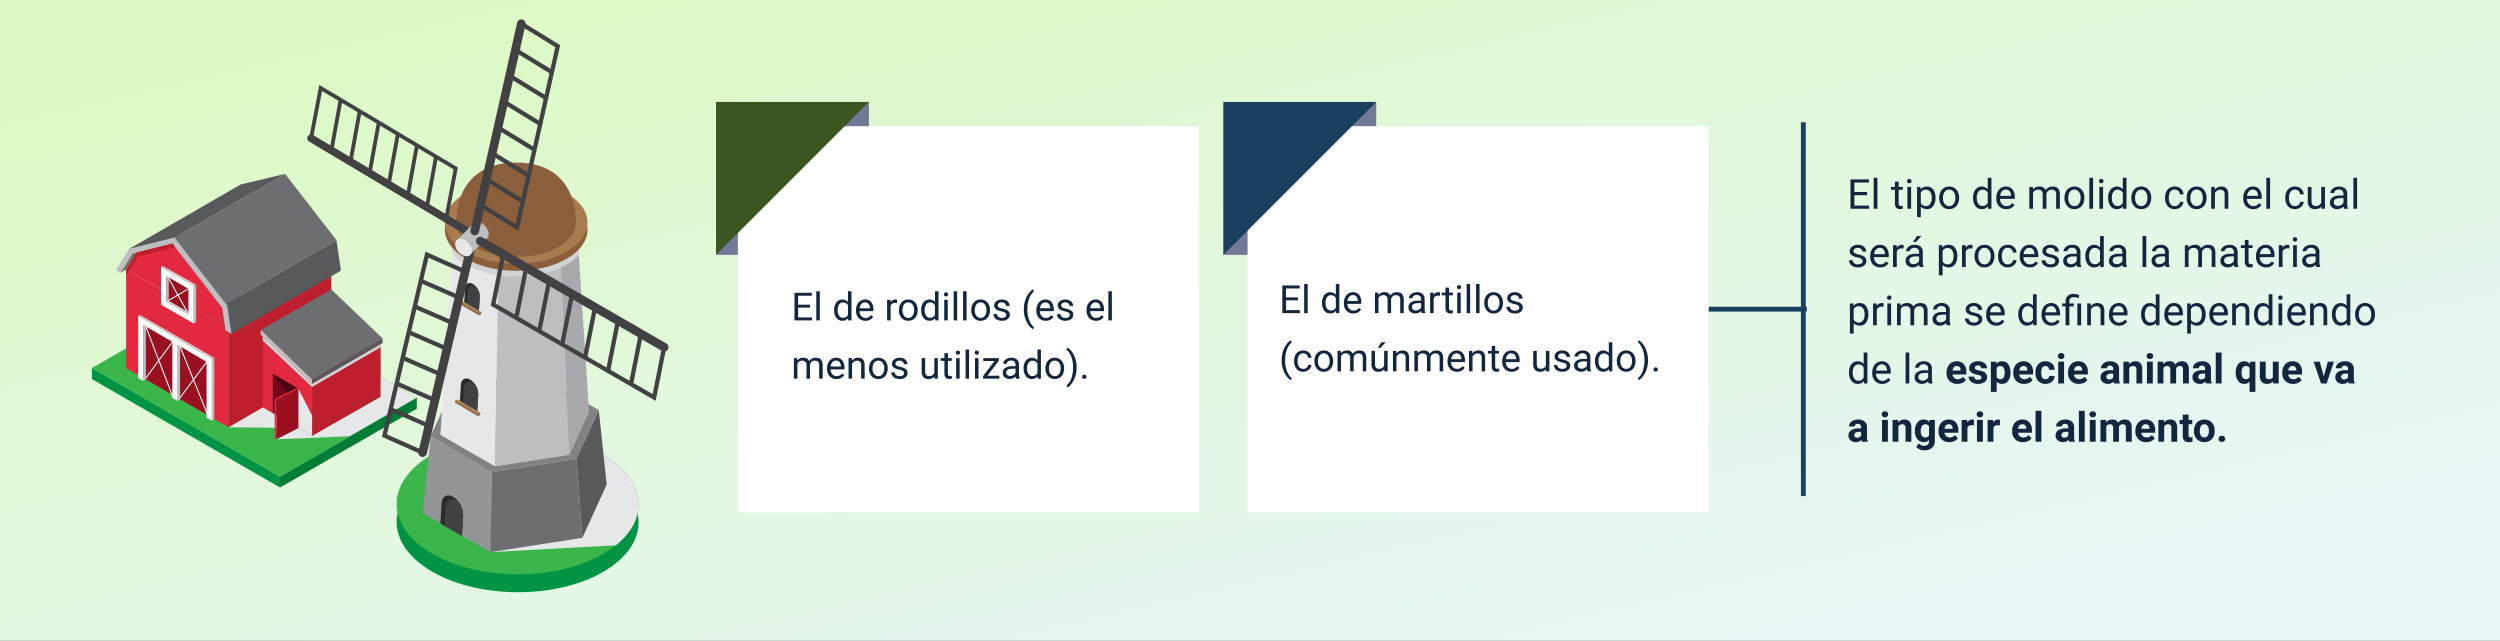 <svg xmlns="http://www.w3.org/2000/svg" xmlns:xlink="http://www.w3.org/1999/xlink" width="1030" height="264" viewBox="0 0 1030 264">
  <rect x="0" y="0" width="1030" height="264" fill="#333333" stroke="none"/>
  <defs>
    <linearGradient id="linear-gradient" x1="-0.011" x2="0.902" y2="1" gradientUnits="objectBoundingBox">
      <stop offset="0" stop-color="#dbf9bd"/>
      <stop offset="0.914" stop-color="#e7f7f8"/>
      <stop offset="1" stop-color="#e7f7f8"/>
    </linearGradient>
    <clipPath id="clip-path">
      <rect id="Rectángulo_376742" data-name="Rectángulo 376742" width="133.871" height="129.189" fill="none"/>
    </clipPath>
    <clipPath id="clip-path-3">
      <rect id="Rectángulo_376735" data-name="Rectángulo 376735" width="28.734" height="8.436" fill="none"/>
    </clipPath>
    <clipPath id="clip-path-4">
      <rect id="Rectángulo_376736" data-name="Rectángulo 376736" width="30.224" height="4.66" fill="none"/>
    </clipPath>
    <clipPath id="clip-path-5">
      <rect id="Rectángulo_376737" data-name="Rectángulo 376737" width="43.156" height="24.568" fill="none"/>
    </clipPath>
    <clipPath id="clip-path-7">
      <rect id="Rectángulo_376739" data-name="Rectángulo 376739" width="48.587" height="20.773" fill="none"/>
    </clipPath>
    <clipPath id="clip-path-8">
      <rect id="Rectángulo_376740" data-name="Rectángulo 376740" width="5.615" height="19.491" fill="none"/>
    </clipPath>
    <clipPath id="clip-path-9">
      <rect id="Rectángulo_376731" data-name="Rectángulo 376731" width="148.843" height="236.002" fill="none"/>
    </clipPath>
    <clipPath id="clip-path-10">
      <rect id="Rectángulo_376703" data-name="Rectángulo 376703" width="148.844" height="236.002" fill="none"/>
    </clipPath>
    <clipPath id="clip-path-11">
      <rect id="Rectángulo_376702" data-name="Rectángulo 376702" width="61.059" height="42.926" fill="none"/>
    </clipPath>
    <clipPath id="clip-path-13">
      <rect id="Rectángulo_376705" data-name="Rectángulo 376705" width="52.24" height="23.344" fill="none"/>
    </clipPath>
  </defs>
  <g id="Grupo_1072713" data-name="Grupo 1072713" transform="translate(-285 -2787)">
    <g id="Grupo_1071094" data-name="Grupo 1071094">
      <g id="Grupo_1070956" data-name="Grupo 1070956" transform="translate(0 -18)">
        <path id="Trazado_828288" data-name="Trazado 828288" d="M0,0H1030V264H0Z" transform="translate(285 2805)" fill="url(#linear-gradient)"/>
        <path id="Trazado_828289" data-name="Trazado 828289" d="M8.234,10.414H3V14.7H9.081V16H1.4V3.914H9v1.3H3V9.11H8.234ZM12.493,16H10.957V3.25h1.536ZM21.242,4.844V7.019h1.677V8.206H21.242v5.577a1.247,1.247,0,0,0,.224.81.943.943,0,0,0,.764.27,3.718,3.718,0,0,0,.73-.1V16a4.478,4.478,0,0,1-1.179.165,1.912,1.912,0,0,1-1.552-.623,2.675,2.675,0,0,1-.523-1.768V8.206H18.071V7.019h1.635V4.844ZM26.38,16H24.844V7.019H26.38ZM24.72,4.636a.917.917,0,0,1,.228-.631.857.857,0,0,1,.677-.257.87.87,0,0,1,.681.257.907.907,0,0,1,.232.631.877.877,0,0,1-.232.623.886.886,0,0,1-.681.249.872.872,0,0,1-.677-.249A.886.886,0,0,1,24.72,4.636Zm11.7,6.973a5.378,5.378,0,0,1-.938,3.3,3.006,3.006,0,0,1-2.54,1.253,3.294,3.294,0,0,1-2.573-1.038v4.325H28.837V7.019h1.4l.075,1a3.163,3.163,0,0,1,2.606-1.162,3.063,3.063,0,0,1,2.561,1.22,5.437,5.437,0,0,1,.942,3.4Zm-1.536-.174a3.968,3.968,0,0,0-.647-2.4,2.086,2.086,0,0,0-1.776-.88,2.257,2.257,0,0,0-2.092,1.237v4.292a2.262,2.262,0,0,0,2.108,1.229,2.076,2.076,0,0,0,1.756-.876A4.332,4.332,0,0,0,34.888,11.435Zm3.08-.008a5.3,5.3,0,0,1,.519-2.374,3.87,3.87,0,0,1,1.444-1.627,3.932,3.932,0,0,1,2.113-.573,3.788,3.788,0,0,1,2.968,1.27A4.886,4.886,0,0,1,46.144,11.5v.108a5.351,5.351,0,0,1-.5,2.353,3.813,3.813,0,0,1-1.436,1.623,3.977,3.977,0,0,1-2.146.581A3.778,3.778,0,0,1,39.1,14.9a4.861,4.861,0,0,1-1.133-3.362Zm1.544.183a3.842,3.842,0,0,0,.693,2.4A2.349,2.349,0,0,0,43.919,14a4.2,4.2,0,0,0,.689-2.569,3.836,3.836,0,0,0-.7-2.395,2.23,2.23,0,0,0-1.864-.917,2.205,2.205,0,0,0-1.834.9A4.17,4.17,0,0,0,39.512,11.609ZM51.9,11.435a5.261,5.261,0,0,1,.979-3.324,3.333,3.333,0,0,1,5.063-.178V3.25h1.536V16H58.072L58,15.037a3.127,3.127,0,0,1-2.565,1.129,3.068,3.068,0,0,1-2.544-1.278,5.321,5.321,0,0,1-.984-3.337Zm1.536.174A3.984,3.984,0,0,0,54.071,14a2.039,2.039,0,0,0,1.743.863,2.24,2.24,0,0,0,2.133-1.312V9.426a2.257,2.257,0,0,0-2.117-1.27,2.049,2.049,0,0,0-1.76.872A4.386,4.386,0,0,0,53.44,11.609Zm12.152,4.557a3.924,3.924,0,0,1-2.972-1.2,4.452,4.452,0,0,1-1.146-3.208v-.282a5.39,5.39,0,0,1,.51-2.386,3.982,3.982,0,0,1,1.428-1.644A3.59,3.59,0,0,1,65.4,6.853a3.364,3.364,0,0,1,2.723,1.154,5,5,0,0,1,.971,3.3v.639H63.011a3.193,3.193,0,0,0,.776,2.146,2.44,2.44,0,0,0,1.888.818,2.675,2.675,0,0,0,1.378-.332,3.462,3.462,0,0,0,.988-.88l.938.73A3.772,3.772,0,0,1,65.593,16.166ZM65.4,8.114a2.048,2.048,0,0,0-1.561.677,3.288,3.288,0,0,0-.78,1.9h4.5v-.116a2.925,2.925,0,0,0-.631-1.814A1.928,1.928,0,0,0,65.4,8.114Zm11.123-1.1.042,1a3.317,3.317,0,0,1,2.665-1.162A2.568,2.568,0,0,1,81.8,8.3a3.4,3.4,0,0,1,1.166-1.046,3.445,3.445,0,0,1,1.7-.4q2.955,0,3,3.129V16H86.129V10.073a2.062,2.062,0,0,0-.44-1.44,1.937,1.937,0,0,0-1.478-.477,2.036,2.036,0,0,0-1.419.51,2.071,2.071,0,0,0-.656,1.374V16H80.592V10.115a1.713,1.713,0,0,0-1.917-1.959,2.055,2.055,0,0,0-2.067,1.287V16H75.072V7.019Zm13.049,4.408a5.3,5.3,0,0,1,.519-2.374,3.87,3.87,0,0,1,1.444-1.627,3.932,3.932,0,0,1,2.113-.573,3.788,3.788,0,0,1,2.968,1.27A4.886,4.886,0,0,1,97.75,11.5v.108a5.351,5.351,0,0,1-.5,2.353,3.813,3.813,0,0,1-1.436,1.623,3.977,3.977,0,0,1-2.146.581,3.778,3.778,0,0,1-2.959-1.27,4.861,4.861,0,0,1-1.133-3.362Zm1.544.183a3.842,3.842,0,0,0,.693,2.4A2.349,2.349,0,0,0,95.525,14a4.2,4.2,0,0,0,.689-2.569,3.836,3.836,0,0,0-.7-2.395,2.23,2.23,0,0,0-1.864-.917,2.205,2.205,0,0,0-1.834.9A4.17,4.17,0,0,0,91.118,11.609ZM101.344,16H99.809V3.25h1.536Zm4.125,0h-1.536V7.019h1.536ZM103.81,4.636a.917.917,0,0,1,.228-.631.857.857,0,0,1,.677-.257.87.87,0,0,1,.681.257.907.907,0,0,1,.232.631.877.877,0,0,1-.232.623.886.886,0,0,1-.681.249.872.872,0,0,1-.677-.249A.886.886,0,0,1,103.81,4.636Zm3.744,6.8a5.261,5.261,0,0,1,.979-3.324,3.333,3.333,0,0,1,5.063-.178V3.25h1.536V16h-1.411l-.075-.963a3.127,3.127,0,0,1-2.565,1.129,3.068,3.068,0,0,1-2.544-1.278,5.321,5.321,0,0,1-.984-3.337Zm1.536.174A3.984,3.984,0,0,0,109.72,14a2.039,2.039,0,0,0,1.743.863,2.24,2.24,0,0,0,2.133-1.312V9.426a2.257,2.257,0,0,0-2.117-1.27,2.049,2.049,0,0,0-1.76.872A4.386,4.386,0,0,0,109.089,11.609Zm8.019-.183a5.3,5.3,0,0,1,.519-2.374,3.87,3.87,0,0,1,1.444-1.627,3.932,3.932,0,0,1,2.113-.573,3.788,3.788,0,0,1,2.968,1.27,4.886,4.886,0,0,1,1.133,3.378v.108a5.351,5.351,0,0,1-.5,2.353,3.813,3.813,0,0,1-1.436,1.623,3.977,3.977,0,0,1-2.146.581,3.778,3.778,0,0,1-2.959-1.27,4.861,4.861,0,0,1-1.133-3.362Zm1.544.183a3.842,3.842,0,0,0,.693,2.4A2.349,2.349,0,0,0,123.059,14a4.2,4.2,0,0,0,.689-2.569,3.836,3.836,0,0,0-.7-2.395,2.23,2.23,0,0,0-1.864-.917,2.205,2.205,0,0,0-1.834.9A4.17,4.17,0,0,0,118.651,11.609Zm16.369,3.3a2.212,2.212,0,0,0,1.436-.5,1.752,1.752,0,0,0,.681-1.245h1.453a2.785,2.785,0,0,1-.531,1.469,3.5,3.5,0,0,1-1.307,1.112,3.772,3.772,0,0,1-1.731.415,3.7,3.7,0,0,1-2.918-1.224,4.877,4.877,0,0,1-1.083-3.349v-.257A5.407,5.407,0,0,1,131.5,9a3.667,3.667,0,0,1,1.382-1.585,3.926,3.926,0,0,1,2.129-.564,3.6,3.6,0,0,1,2.511.9,3.234,3.234,0,0,1,1.067,2.349h-1.453a2.116,2.116,0,0,0-.66-1.432,2.053,2.053,0,0,0-1.465-.56,2.149,2.149,0,0,0-1.814.843,3.957,3.957,0,0,0-.643,2.436v.291a3.878,3.878,0,0,0,.639,2.391A2.16,2.16,0,0,0,135.021,14.913Zm4.889-3.486a5.3,5.3,0,0,1,.519-2.374,3.87,3.87,0,0,1,1.444-1.627,3.932,3.932,0,0,1,2.113-.573,3.788,3.788,0,0,1,2.968,1.27,4.886,4.886,0,0,1,1.133,3.378v.108a5.351,5.351,0,0,1-.5,2.353,3.813,3.813,0,0,1-1.436,1.623,3.977,3.977,0,0,1-2.146.581,3.778,3.778,0,0,1-2.959-1.27,4.861,4.861,0,0,1-1.133-3.362Zm1.544.183a3.842,3.842,0,0,0,.693,2.4A2.349,2.349,0,0,0,145.861,14a4.2,4.2,0,0,0,.689-2.569,3.836,3.836,0,0,0-.7-2.395,2.23,2.23,0,0,0-1.864-.917,2.205,2.205,0,0,0-1.834.9A4.17,4.17,0,0,0,141.454,11.609Zm10.011-4.59.05,1.129A3.273,3.273,0,0,1,154.2,6.853q2.847,0,2.872,3.212V16H155.54V10.057a2.068,2.068,0,0,0-.444-1.436,1.78,1.78,0,0,0-1.357-.465,2.216,2.216,0,0,0-1.312.4,2.706,2.706,0,0,0-.88,1.046V16h-1.536V7.019Zm15.863,9.147a3.924,3.924,0,0,1-2.972-1.2,4.452,4.452,0,0,1-1.146-3.208v-.282a5.39,5.39,0,0,1,.51-2.386,3.982,3.982,0,0,1,1.428-1.644,3.59,3.59,0,0,1,1.988-.594,3.364,3.364,0,0,1,2.723,1.154,5,5,0,0,1,.971,3.3v.639h-6.084a3.193,3.193,0,0,0,.776,2.146,2.44,2.44,0,0,0,1.888.818,2.675,2.675,0,0,0,1.378-.332,3.462,3.462,0,0,0,.988-.88l.938.73A3.772,3.772,0,0,1,167.327,16.166Zm-.191-8.052a2.048,2.048,0,0,0-1.561.677,3.288,3.288,0,0,0-.78,1.9h4.5v-.116a2.925,2.925,0,0,0-.631-1.814A1.928,1.928,0,0,0,167.136,8.114ZM174.275,16h-1.536V3.25h1.536Zm10.268-1.087a2.212,2.212,0,0,0,1.436-.5,1.752,1.752,0,0,0,.681-1.245h1.453a2.785,2.785,0,0,1-.531,1.469,3.5,3.5,0,0,1-1.307,1.112,3.772,3.772,0,0,1-1.731.415,3.7,3.7,0,0,1-2.918-1.224,4.877,4.877,0,0,1-1.083-3.349v-.257A5.407,5.407,0,0,1,181.023,9a3.667,3.667,0,0,1,1.382-1.585,3.926,3.926,0,0,1,2.129-.564,3.6,3.6,0,0,1,2.511.9,3.234,3.234,0,0,1,1.067,2.349H186.66A2.116,2.116,0,0,0,186,8.675a2.053,2.053,0,0,0-1.465-.56,2.149,2.149,0,0,0-1.814.843,3.957,3.957,0,0,0-.643,2.436v.291a3.878,3.878,0,0,0,.639,2.391A2.16,2.16,0,0,0,184.543,14.913Zm10.841.2a3.262,3.262,0,0,1-2.631,1.054,2.792,2.792,0,0,1-2.187-.834,3.611,3.611,0,0,1-.76-2.469V7.019h1.536v5.8q0,2.042,1.66,2.042a2.3,2.3,0,0,0,2.341-1.312V7.019h1.536V16h-1.461Zm9.372.888a3.226,3.226,0,0,1-.216-.946,3.426,3.426,0,0,1-2.557,1.112,3.17,3.17,0,0,1-2.179-.751,2.43,2.43,0,0,1-.851-1.905,2.539,2.539,0,0,1,1.067-2.179,5.029,5.029,0,0,1,3-.776h1.494V9.849a1.725,1.725,0,0,0-.481-1.282,1.935,1.935,0,0,0-1.419-.477,2.239,2.239,0,0,0-1.378.415,1.223,1.223,0,0,0-.556,1h-1.544a2.119,2.119,0,0,1,.477-1.3,3.258,3.258,0,0,1,1.295-.992,4.356,4.356,0,0,1,1.8-.365,3.551,3.551,0,0,1,2.432.776,2.8,2.8,0,0,1,.913,2.137V13.9a5.054,5.054,0,0,0,.315,1.967V16Zm-2.548-1.17a2.7,2.7,0,0,0,1.37-.374,2.259,2.259,0,0,0,.938-.971V11.642h-1.2q-2.822,0-2.822,1.652a1.4,1.4,0,0,0,.481,1.129A1.85,1.85,0,0,0,202.207,14.83ZM210.126,16H208.59V3.25h1.536ZM6.392,37.618a1.131,1.131,0,0,0-.469-.967,4.514,4.514,0,0,0-1.635-.594,7.731,7.731,0,0,1-1.851-.6,2.633,2.633,0,0,1-1.013-.83A1.986,1.986,0,0,1,1.1,33.484a2.33,2.33,0,0,1,.934-1.868,3.647,3.647,0,0,1,2.386-.764,3.753,3.753,0,0,1,2.478.789,2.5,2.5,0,0,1,.95,2.017H6.3a1.386,1.386,0,0,0-.535-1.087,2.006,2.006,0,0,0-1.349-.457,2.1,2.1,0,0,0-1.312.365,1.15,1.15,0,0,0-.473.955.932.932,0,0,0,.44.838,5.413,5.413,0,0,0,1.59.54,8.283,8.283,0,0,1,1.864.614,2.718,2.718,0,0,1,1.058.859,2.112,2.112,0,0,1,.344,1.224,2.3,2.3,0,0,1-.963,1.93,4.039,4.039,0,0,1-2.5.726,4.523,4.523,0,0,1-1.909-.382,3.105,3.105,0,0,1-1.3-1.067,2.571,2.571,0,0,1-.469-1.482H2.324a1.59,1.59,0,0,0,.618,1.224,2.4,2.4,0,0,0,1.523.452,2.476,2.476,0,0,0,1.4-.353A1.084,1.084,0,0,0,6.392,37.618Zm7.263,2.548a3.924,3.924,0,0,1-2.972-1.2,4.452,4.452,0,0,1-1.146-3.208v-.282a5.39,5.39,0,0,1,.51-2.386,3.982,3.982,0,0,1,1.428-1.644,3.59,3.59,0,0,1,1.988-.594,3.364,3.364,0,0,1,2.723,1.154,5,5,0,0,1,.971,3.3v.639H11.073a3.193,3.193,0,0,0,.776,2.146,2.44,2.44,0,0,0,1.888.818,2.675,2.675,0,0,0,1.378-.332,3.462,3.462,0,0,0,.988-.88l.938.73A3.772,3.772,0,0,1,13.655,40.166Zm-.191-8.052a2.048,2.048,0,0,0-1.561.677,3.288,3.288,0,0,0-.78,1.9h4.5v-.116a2.925,2.925,0,0,0-.631-1.814A1.928,1.928,0,0,0,13.464,32.114Zm9.812.282a4.6,4.6,0,0,0-.755-.058,2.024,2.024,0,0,0-2.05,1.287V40H18.934V31.019h1.494l.025,1.038a2.391,2.391,0,0,1,2.142-1.2,1.569,1.569,0,0,1,.681.116ZM29.9,40a3.226,3.226,0,0,1-.216-.946,3.426,3.426,0,0,1-2.557,1.112,3.17,3.17,0,0,1-2.179-.751A2.43,2.43,0,0,1,24.1,37.51a2.539,2.539,0,0,1,1.067-2.179,5.029,5.029,0,0,1,3-.776h1.494v-.706a1.725,1.725,0,0,0-.481-1.282,1.935,1.935,0,0,0-1.419-.477,2.239,2.239,0,0,0-1.378.415,1.223,1.223,0,0,0-.556,1H24.28a2.119,2.119,0,0,1,.477-1.3,3.258,3.258,0,0,1,1.295-.992,4.356,4.356,0,0,1,1.8-.365,3.551,3.551,0,0,1,2.432.776,2.8,2.8,0,0,1,.913,2.137V37.9a5.054,5.054,0,0,0,.315,1.967V40Zm-2.548-1.17a2.7,2.7,0,0,0,1.37-.374,2.259,2.259,0,0,0,.938-.971V35.642h-1.2q-2.822,0-2.822,1.652a1.4,1.4,0,0,0,.481,1.129A1.85,1.85,0,0,0,27.351,38.83Zm1.419-11.58H30.63l-2.225,2.44-1.237,0ZM45.4,35.609a5.378,5.378,0,0,1-.938,3.3,3.006,3.006,0,0,1-2.54,1.253,3.294,3.294,0,0,1-2.573-1.038v4.325H37.81V31.019h1.4l.075,1a3.163,3.163,0,0,1,2.606-1.162,3.063,3.063,0,0,1,2.561,1.22,5.437,5.437,0,0,1,.942,3.4Zm-1.536-.174a3.968,3.968,0,0,0-.647-2.4,2.086,2.086,0,0,0-1.776-.88,2.257,2.257,0,0,0-2.092,1.237v4.292a2.262,2.262,0,0,0,2.108,1.229,2.076,2.076,0,0,0,1.756-.876A4.332,4.332,0,0,0,43.861,35.435ZM51.689,32.4a4.6,4.6,0,0,0-.755-.058,2.024,2.024,0,0,0-2.05,1.287V40H47.348V31.019h1.494l.025,1.038a2.391,2.391,0,0,1,2.142-1.2,1.569,1.569,0,0,1,.681.116Zm.838,3.03a5.3,5.3,0,0,1,.519-2.374,3.87,3.87,0,0,1,1.444-1.627,3.932,3.932,0,0,1,2.113-.573,3.788,3.788,0,0,1,2.968,1.27A4.886,4.886,0,0,1,60.7,35.5v.108a5.351,5.351,0,0,1-.5,2.353,3.813,3.813,0,0,1-1.436,1.623,3.977,3.977,0,0,1-2.146.581A3.778,3.778,0,0,1,53.66,38.9a4.861,4.861,0,0,1-1.133-3.362Zm1.544.183a3.842,3.842,0,0,0,.693,2.4A2.349,2.349,0,0,0,58.479,38a4.2,4.2,0,0,0,.689-2.569,3.836,3.836,0,0,0-.7-2.395,2.23,2.23,0,0,0-1.864-.917,2.205,2.205,0,0,0-1.834.9A4.17,4.17,0,0,0,54.071,35.609Zm12.161,3.3a2.212,2.212,0,0,0,1.436-.5,1.752,1.752,0,0,0,.681-1.245H69.8a2.785,2.785,0,0,1-.531,1.469,3.5,3.5,0,0,1-1.307,1.112,3.772,3.772,0,0,1-1.731.415,3.7,3.7,0,0,1-2.918-1.224,4.877,4.877,0,0,1-1.083-3.349v-.257A5.407,5.407,0,0,1,62.712,33a3.667,3.667,0,0,1,1.382-1.585,3.926,3.926,0,0,1,2.129-.564,3.6,3.6,0,0,1,2.511.9A3.234,3.234,0,0,1,69.8,34.106H68.349a2.116,2.116,0,0,0-.66-1.432,2.053,2.053,0,0,0-1.465-.56,2.149,2.149,0,0,0-1.814.843,3.957,3.957,0,0,0-.643,2.436v.291a3.878,3.878,0,0,0,.639,2.391A2.16,2.16,0,0,0,66.232,38.913Zm9.023,1.253a3.924,3.924,0,0,1-2.972-1.2,4.452,4.452,0,0,1-1.146-3.208v-.282a5.39,5.39,0,0,1,.51-2.386,3.982,3.982,0,0,1,1.428-1.644,3.59,3.59,0,0,1,1.988-.594,3.364,3.364,0,0,1,2.723,1.154,5,5,0,0,1,.971,3.3v.639H72.673a3.193,3.193,0,0,0,.776,2.146,2.44,2.44,0,0,0,1.888.818,2.675,2.675,0,0,0,1.378-.332,3.462,3.462,0,0,0,.988-.88l.938.73A3.772,3.772,0,0,1,75.255,40.166Zm-.191-8.052a2.048,2.048,0,0,0-1.561.677,3.288,3.288,0,0,0-.78,1.9h4.5v-.116a2.925,2.925,0,0,0-.631-1.814A1.928,1.928,0,0,0,75.064,32.114Zm10.7,5.5a1.131,1.131,0,0,0-.469-.967,4.514,4.514,0,0,0-1.635-.594,7.731,7.731,0,0,1-1.851-.6,2.633,2.633,0,0,1-1.013-.83,1.986,1.986,0,0,1-.328-1.146,2.33,2.33,0,0,1,.934-1.868,3.647,3.647,0,0,1,2.386-.764,3.753,3.753,0,0,1,2.478.789,2.5,2.5,0,0,1,.95,2.017H85.672a1.386,1.386,0,0,0-.535-1.087,2.006,2.006,0,0,0-1.349-.457,2.1,2.1,0,0,0-1.312.365,1.15,1.15,0,0,0-.473.955.932.932,0,0,0,.44.838,5.413,5.413,0,0,0,1.59.54,8.283,8.283,0,0,1,1.864.614,2.718,2.718,0,0,1,1.058.859A2.112,2.112,0,0,1,87.3,37.51a2.3,2.3,0,0,1-.963,1.93,4.039,4.039,0,0,1-2.5.726,4.523,4.523,0,0,1-1.909-.382,3.105,3.105,0,0,1-1.3-1.067,2.571,2.571,0,0,1-.469-1.482H81.7a1.59,1.59,0,0,0,.618,1.224,2.4,2.4,0,0,0,1.523.452,2.476,2.476,0,0,0,1.4-.353A1.084,1.084,0,0,0,85.764,37.618ZM94.845,40a3.226,3.226,0,0,1-.216-.946,3.426,3.426,0,0,1-2.557,1.112,3.17,3.17,0,0,1-2.179-.751,2.43,2.43,0,0,1-.851-1.905,2.539,2.539,0,0,1,1.067-2.179,5.029,5.029,0,0,1,3-.776H94.6v-.706a1.725,1.725,0,0,0-.481-1.282,1.935,1.935,0,0,0-1.419-.477,2.239,2.239,0,0,0-1.378.415,1.223,1.223,0,0,0-.556,1H89.225a2.119,2.119,0,0,1,.477-1.3A3.258,3.258,0,0,1,91,31.218a4.356,4.356,0,0,1,1.8-.365,3.551,3.551,0,0,1,2.432.776,2.8,2.8,0,0,1,.913,2.137V37.9a5.054,5.054,0,0,0,.315,1.967V40ZM92.3,38.83a2.7,2.7,0,0,0,1.37-.374,2.259,2.259,0,0,0,.938-.971V35.642H93.4q-2.822,0-2.822,1.652a1.4,1.4,0,0,0,.481,1.129A1.85,1.85,0,0,0,92.3,38.83Zm5.877-3.4a5.261,5.261,0,0,1,.979-3.324,3.333,3.333,0,0,1,5.063-.178V27.25h1.536V40h-1.411l-.075-.963a3.127,3.127,0,0,1-2.565,1.129,3.068,3.068,0,0,1-2.544-1.278,5.321,5.321,0,0,1-.984-3.337Zm1.536.174A3.984,3.984,0,0,0,100.34,38a2.039,2.039,0,0,0,1.743.863,2.24,2.24,0,0,0,2.133-1.312V33.426a2.257,2.257,0,0,0-2.117-1.27,2.049,2.049,0,0,0-1.76.872A4.386,4.386,0,0,0,99.709,35.609ZM113.679,40a3.226,3.226,0,0,1-.216-.946,3.426,3.426,0,0,1-2.557,1.112,3.17,3.17,0,0,1-2.179-.751,2.43,2.43,0,0,1-.851-1.905,2.539,2.539,0,0,1,1.067-2.179,5.029,5.029,0,0,1,3-.776h1.494v-.706a1.725,1.725,0,0,0-.481-1.282,1.935,1.935,0,0,0-1.419-.477,2.239,2.239,0,0,0-1.378.415,1.223,1.223,0,0,0-.556,1H108.06a2.119,2.119,0,0,1,.477-1.3,3.258,3.258,0,0,1,1.295-.992,4.356,4.356,0,0,1,1.8-.365,3.551,3.551,0,0,1,2.432.776,2.8,2.8,0,0,1,.913,2.137V37.9a5.054,5.054,0,0,0,.315,1.967V40Zm-2.548-1.17a2.7,2.7,0,0,0,1.37-.374,2.259,2.259,0,0,0,.938-.971V35.642h-1.2q-2.822,0-2.822,1.652a1.4,1.4,0,0,0,.481,1.129A1.85,1.85,0,0,0,111.131,38.83ZM123.258,40h-1.536V27.25h1.536Zm8,0a3.226,3.226,0,0,1-.216-.946,3.426,3.426,0,0,1-2.557,1.112,3.17,3.17,0,0,1-2.179-.751,2.43,2.43,0,0,1-.851-1.905,2.539,2.539,0,0,1,1.067-2.179,5.029,5.029,0,0,1,3-.776h1.494v-.706a1.725,1.725,0,0,0-.481-1.282,1.935,1.935,0,0,0-1.419-.477,2.239,2.239,0,0,0-1.378.415,1.223,1.223,0,0,0-.556,1h-1.544a2.119,2.119,0,0,1,.477-1.3,3.258,3.258,0,0,1,1.295-.992,4.356,4.356,0,0,1,1.8-.365,3.551,3.551,0,0,1,2.432.776,2.8,2.8,0,0,1,.913,2.137V37.9a5.054,5.054,0,0,0,.315,1.967V40Zm-2.548-1.17a2.7,2.7,0,0,0,1.37-.374,2.259,2.259,0,0,0,.938-.971V35.642h-1.2q-2.822,0-2.822,1.652a1.4,1.4,0,0,0,.481,1.129A1.85,1.85,0,0,0,128.712,38.83Zm11.9-7.811.042,1a3.317,3.317,0,0,1,2.665-1.162,2.568,2.568,0,0,1,2.565,1.444,3.4,3.4,0,0,1,1.166-1.046,3.445,3.445,0,0,1,1.7-.4q2.955,0,3,3.129V40h-1.536V34.073a2.062,2.062,0,0,0-.44-1.44,1.937,1.937,0,0,0-1.478-.477,2.036,2.036,0,0,0-1.419.51,2.071,2.071,0,0,0-.656,1.374V40h-1.544V34.115a1.713,1.713,0,0,0-1.917-1.959,2.055,2.055,0,0,0-2.067,1.287V40h-1.536V31.019Zm19,8.981a3.226,3.226,0,0,1-.216-.946,3.426,3.426,0,0,1-2.557,1.112,3.17,3.17,0,0,1-2.179-.751,2.43,2.43,0,0,1-.851-1.905,2.539,2.539,0,0,1,1.067-2.179,5.029,5.029,0,0,1,3-.776h1.494v-.706a1.725,1.725,0,0,0-.481-1.282,1.935,1.935,0,0,0-1.419-.477,2.239,2.239,0,0,0-1.378.415,1.223,1.223,0,0,0-.556,1H154a2.119,2.119,0,0,1,.477-1.3,3.258,3.258,0,0,1,1.295-.992,4.356,4.356,0,0,1,1.8-.365,3.551,3.551,0,0,1,2.432.776,2.8,2.8,0,0,1,.913,2.137V37.9a5.054,5.054,0,0,0,.315,1.967V40Zm-2.548-1.17a2.7,2.7,0,0,0,1.37-.374,2.259,2.259,0,0,0,.938-.971V35.642h-1.2q-2.822,0-2.822,1.652a1.4,1.4,0,0,0,.481,1.129A1.85,1.85,0,0,0,157.067,38.83Zm8.334-9.986v2.175h1.677v1.187H165.4v5.577a1.247,1.247,0,0,0,.224.81.943.943,0,0,0,.764.27,3.718,3.718,0,0,0,.73-.1V40a4.478,4.478,0,0,1-1.179.165,1.912,1.912,0,0,1-1.552-.623,2.675,2.675,0,0,1-.523-1.768v-5.57H162.23V31.019h1.635V28.844Zm7.2,11.322a3.924,3.924,0,0,1-2.972-1.2,4.452,4.452,0,0,1-1.146-3.208v-.282a5.39,5.39,0,0,1,.51-2.386,3.982,3.982,0,0,1,1.428-1.644,3.59,3.59,0,0,1,1.988-.594,3.364,3.364,0,0,1,2.723,1.154,5,5,0,0,1,.971,3.3v.639h-6.084a3.193,3.193,0,0,0,.776,2.146,2.44,2.44,0,0,0,1.888.818,2.675,2.675,0,0,0,1.378-.332,3.462,3.462,0,0,0,.988-.88l.938.73A3.772,3.772,0,0,1,172.6,40.166Zm-.191-8.052a2.048,2.048,0,0,0-1.561.677,3.288,3.288,0,0,0-.78,1.9h4.5v-.116a2.925,2.925,0,0,0-.631-1.814A1.928,1.928,0,0,0,172.407,32.114Zm9.812.282a4.6,4.6,0,0,0-.755-.058,2.024,2.024,0,0,0-2.05,1.287V40h-1.536V31.019h1.494l.025,1.038a2.391,2.391,0,0,1,2.142-1.2,1.569,1.569,0,0,1,.681.116ZM185.3,40h-1.536V31.019H185.3Zm-1.66-11.364a.917.917,0,0,1,.228-.631.857.857,0,0,1,.677-.257.87.87,0,0,1,.681.257.907.907,0,0,1,.232.631.877.877,0,0,1-.232.623.886.886,0,0,1-.681.249.872.872,0,0,1-.677-.249A.886.886,0,0,1,183.638,28.636ZM193.3,40a3.226,3.226,0,0,1-.216-.946,3.426,3.426,0,0,1-2.557,1.112,3.17,3.17,0,0,1-2.179-.751,2.43,2.43,0,0,1-.851-1.905,2.539,2.539,0,0,1,1.067-2.179,5.029,5.029,0,0,1,3-.776h1.494v-.706a1.725,1.725,0,0,0-.481-1.282,1.935,1.935,0,0,0-1.419-.477,2.239,2.239,0,0,0-1.378.415,1.223,1.223,0,0,0-.556,1h-1.544a2.119,2.119,0,0,1,.477-1.3,3.258,3.258,0,0,1,1.295-.992,4.356,4.356,0,0,1,1.8-.365,3.551,3.551,0,0,1,2.432.776,2.8,2.8,0,0,1,.913,2.137V37.9a5.054,5.054,0,0,0,.315,1.967V40Zm-2.548-1.17a2.7,2.7,0,0,0,1.37-.374,2.259,2.259,0,0,0,.938-.971V35.642h-1.2q-2.822,0-2.822,1.652a1.4,1.4,0,0,0,.481,1.129A1.85,1.85,0,0,0,190.752,38.83Zm-182,20.779a5.378,5.378,0,0,1-.938,3.3,3.006,3.006,0,0,1-2.54,1.253A3.294,3.294,0,0,1,2.7,63.128v4.325H1.162V55.019h1.4l.075,1a3.163,3.163,0,0,1,2.606-1.162,3.063,3.063,0,0,1,2.561,1.22,5.437,5.437,0,0,1,.942,3.4Zm-1.536-.174a3.968,3.968,0,0,0-.647-2.4,2.086,2.086,0,0,0-1.776-.88A2.257,2.257,0,0,0,2.7,57.393v4.292a2.262,2.262,0,0,0,2.108,1.229,2.076,2.076,0,0,0,1.756-.876A4.332,4.332,0,0,0,7.213,59.435ZM15.041,56.4a4.6,4.6,0,0,0-.755-.058,2.024,2.024,0,0,0-2.05,1.287V64H10.7V55.019h1.494l.025,1.038a2.391,2.391,0,0,1,2.142-1.2,1.569,1.569,0,0,1,.681.116Zm3.08,7.6H16.585V55.019h1.536ZM16.46,52.636a.917.917,0,0,1,.228-.631.857.857,0,0,1,.677-.257.87.87,0,0,1,.681.257.907.907,0,0,1,.232.631.877.877,0,0,1-.232.623.886.886,0,0,1-.681.249.872.872,0,0,1-.677-.249A.886.886,0,0,1,16.46,52.636Zm5.562,2.382.042,1a3.317,3.317,0,0,1,2.665-1.162A2.568,2.568,0,0,1,27.293,56.3a3.4,3.4,0,0,1,1.166-1.046,3.445,3.445,0,0,1,1.7-.4q2.955,0,3,3.129V64H31.626V58.073a2.062,2.062,0,0,0-.44-1.44,1.937,1.937,0,0,0-1.478-.477,2.036,2.036,0,0,0-1.419.51,2.071,2.071,0,0,0-.656,1.374V64H26.089V58.115a1.713,1.713,0,0,0-1.917-1.959A2.055,2.055,0,0,0,22.1,57.442V64H20.569V55.019Zm19,8.981a3.226,3.226,0,0,1-.216-.946,3.426,3.426,0,0,1-2.557,1.112,3.17,3.17,0,0,1-2.179-.751,2.43,2.43,0,0,1-.851-1.905,2.539,2.539,0,0,1,1.067-2.179,5.029,5.029,0,0,1,3-.776h1.494v-.706a1.725,1.725,0,0,0-.481-1.282,1.935,1.935,0,0,0-1.419-.477A2.239,2.239,0,0,0,37.5,56.5a1.223,1.223,0,0,0-.556,1H35.4a2.119,2.119,0,0,1,.477-1.3,3.258,3.258,0,0,1,1.295-.992,4.356,4.356,0,0,1,1.8-.365,3.551,3.551,0,0,1,2.432.776,2.8,2.8,0,0,1,.913,2.137V61.9a5.054,5.054,0,0,0,.315,1.967V64Zm-2.548-1.17a2.7,2.7,0,0,0,1.37-.374,2.259,2.259,0,0,0,.938-.971V59.642h-1.2q-2.822,0-2.822,1.652a1.4,1.4,0,0,0,.481,1.129A1.85,1.85,0,0,0,38.474,62.83Zm15.688-1.212a1.13,1.13,0,0,0-.469-.967,4.514,4.514,0,0,0-1.635-.594,7.731,7.731,0,0,1-1.851-.6,2.633,2.633,0,0,1-1.013-.83,1.986,1.986,0,0,1-.328-1.146,2.33,2.33,0,0,1,.934-1.868,3.647,3.647,0,0,1,2.386-.764,3.753,3.753,0,0,1,2.478.789,2.5,2.5,0,0,1,.95,2.017H54.071a1.386,1.386,0,0,0-.535-1.087,2.006,2.006,0,0,0-1.349-.457,2.1,2.1,0,0,0-1.312.365,1.15,1.15,0,0,0-.473.955.932.932,0,0,0,.44.838,5.413,5.413,0,0,0,1.59.54,8.283,8.283,0,0,1,1.864.614,2.718,2.718,0,0,1,1.058.859A2.112,2.112,0,0,1,55.7,61.51a2.3,2.3,0,0,1-.963,1.93,4.039,4.039,0,0,1-2.5.726,4.523,4.523,0,0,1-1.909-.382,3.105,3.105,0,0,1-1.3-1.067,2.571,2.571,0,0,1-.469-1.482H50.1a1.59,1.59,0,0,0,.618,1.224,2.4,2.4,0,0,0,1.523.452,2.476,2.476,0,0,0,1.4-.353A1.084,1.084,0,0,0,54.163,61.618Zm7.263,2.548a3.924,3.924,0,0,1-2.972-1.2,4.452,4.452,0,0,1-1.146-3.208v-.282a5.39,5.39,0,0,1,.51-2.386,3.982,3.982,0,0,1,1.428-1.644,3.59,3.59,0,0,1,1.988-.594,3.364,3.364,0,0,1,2.723,1.154,5,5,0,0,1,.971,3.3v.639H58.844a3.193,3.193,0,0,0,.776,2.146,2.44,2.44,0,0,0,1.888.818,2.675,2.675,0,0,0,1.378-.332,3.462,3.462,0,0,0,.988-.88l.938.73A3.772,3.772,0,0,1,61.426,64.166Zm-.191-8.052a2.048,2.048,0,0,0-1.561.677,3.288,3.288,0,0,0-.78,1.9h4.5v-.116a2.925,2.925,0,0,0-.631-1.814A1.928,1.928,0,0,0,61.235,56.114Zm9.305,3.32a5.261,5.261,0,0,1,.979-3.324,3.333,3.333,0,0,1,5.063-.178V51.25h1.536V64H76.708l-.075-.963a3.127,3.127,0,0,1-2.565,1.129,3.068,3.068,0,0,1-2.544-1.278,5.321,5.321,0,0,1-.984-3.337Zm1.536.174A3.984,3.984,0,0,0,72.707,62a2.039,2.039,0,0,0,1.743.863,2.24,2.24,0,0,0,2.133-1.312V57.426a2.257,2.257,0,0,0-2.117-1.27,2.049,2.049,0,0,0-1.76.872A4.386,4.386,0,0,0,72.076,59.609Zm12.152,4.557a3.924,3.924,0,0,1-2.972-1.2,4.452,4.452,0,0,1-1.146-3.208v-.282a5.39,5.39,0,0,1,.51-2.386,3.982,3.982,0,0,1,1.428-1.644,3.59,3.59,0,0,1,1.988-.594,3.364,3.364,0,0,1,2.723,1.154,5,5,0,0,1,.971,3.3v.639H81.646a3.193,3.193,0,0,0,.776,2.146,2.44,2.44,0,0,0,1.888.818,2.675,2.675,0,0,0,1.378-.332,3.462,3.462,0,0,0,.988-.88l.938.73A3.772,3.772,0,0,1,84.228,64.166Zm-.191-8.052a2.048,2.048,0,0,0-1.561.677,3.288,3.288,0,0,0-.78,1.9h4.5v-.116a2.925,2.925,0,0,0-.631-1.814A1.928,1.928,0,0,0,84.037,56.114ZM90.022,64V56.206H88.6V55.019h1.419v-.764a3.12,3.12,0,0,1,.859-2.341,3.332,3.332,0,0,1,2.428-.838,7.311,7.311,0,0,1,2.349.506L95.4,52.877a5.321,5.321,0,0,0-1.976-.415A1.933,1.933,0,0,0,92,52.906a1.831,1.831,0,0,0-.436,1.332v.78H93.4v1.187H91.566V64Zm6.4,0H94.878V55.019h1.544Zm3.951-8.981.05,1.129a3.273,3.273,0,0,1,2.689-1.295q2.847,0,2.872,3.212V64h-1.536V58.057A2.068,2.068,0,0,0,104,56.621a1.78,1.78,0,0,0-1.357-.465,2.216,2.216,0,0,0-1.312.4,2.706,2.706,0,0,0-.88,1.046V64H98.92V55.019Zm11.654,9.147a3.924,3.924,0,0,1-2.972-1.2,4.452,4.452,0,0,1-1.146-3.208v-.282a5.39,5.39,0,0,1,.51-2.386,3.982,3.982,0,0,1,1.428-1.644,3.59,3.59,0,0,1,1.988-.594,3.364,3.364,0,0,1,2.723,1.154,5,5,0,0,1,.971,3.3v.639h-6.084a3.193,3.193,0,0,0,.776,2.146,2.44,2.44,0,0,0,1.888.818,2.675,2.675,0,0,0,1.378-.332,3.462,3.462,0,0,0,.988-.88l.938.73A3.772,3.772,0,0,1,112.027,64.166Zm-.191-8.052a2.048,2.048,0,0,0-1.561.677,3.288,3.288,0,0,0-.78,1.9h4.5v-.116a2.925,2.925,0,0,0-.631-1.814A1.928,1.928,0,0,0,111.836,56.114Zm9.305,3.32a5.261,5.261,0,0,1,.979-3.324,3.333,3.333,0,0,1,5.063-.178V51.25h1.536V64h-1.411l-.075-.963a3.127,3.127,0,0,1-2.565,1.129,3.068,3.068,0,0,1-2.544-1.278,5.321,5.321,0,0,1-.984-3.337Zm1.536.174A3.984,3.984,0,0,0,123.308,62a2.039,2.039,0,0,0,1.743.863,2.24,2.24,0,0,0,2.133-1.312V57.426a2.257,2.257,0,0,0-2.117-1.27,2.049,2.049,0,0,0-1.76.872A4.386,4.386,0,0,0,122.677,59.609Zm12.152,4.557a3.924,3.924,0,0,1-2.972-1.2,4.452,4.452,0,0,1-1.146-3.208v-.282a5.39,5.39,0,0,1,.51-2.386,3.982,3.982,0,0,1,1.428-1.644,3.59,3.59,0,0,1,1.988-.594,3.364,3.364,0,0,1,2.723,1.154,5,5,0,0,1,.971,3.3v.639h-6.084a3.193,3.193,0,0,0,.776,2.146,2.44,2.44,0,0,0,1.888.818,2.675,2.675,0,0,0,1.378-.332,3.462,3.462,0,0,0,.988-.88l.938.73A3.772,3.772,0,0,1,134.83,64.166Zm-.191-8.052a2.048,2.048,0,0,0-1.561.677,3.288,3.288,0,0,0-.78,1.9h4.5v-.116a2.925,2.925,0,0,0-.631-1.814A1.928,1.928,0,0,0,134.639,56.114ZM147.7,59.609a5.378,5.378,0,0,1-.938,3.3,3.006,3.006,0,0,1-2.54,1.253,3.294,3.294,0,0,1-2.573-1.038v4.325h-1.536V55.019h1.4l.075,1a3.163,3.163,0,0,1,2.606-1.162,3.063,3.063,0,0,1,2.561,1.22,5.437,5.437,0,0,1,.942,3.4Zm-1.536-.174a3.968,3.968,0,0,0-.647-2.4,2.086,2.086,0,0,0-1.776-.88,2.257,2.257,0,0,0-2.092,1.237v4.292a2.262,2.262,0,0,0,2.108,1.229,2.076,2.076,0,0,0,1.756-.876A4.332,4.332,0,0,0,146.16,59.435Zm7.213,4.731a3.924,3.924,0,0,1-2.972-1.2,4.452,4.452,0,0,1-1.146-3.208v-.282a5.39,5.39,0,0,1,.51-2.386,3.982,3.982,0,0,1,1.428-1.644,3.59,3.59,0,0,1,1.988-.594,3.364,3.364,0,0,1,2.723,1.154,5,5,0,0,1,.971,3.3v.639h-6.084a3.193,3.193,0,0,0,.776,2.146,2.44,2.44,0,0,0,1.888.818,2.675,2.675,0,0,0,1.378-.332,3.462,3.462,0,0,0,.988-.88l.938.73A3.772,3.772,0,0,1,153.374,64.166Zm-.191-8.052a2.048,2.048,0,0,0-1.561.677,3.288,3.288,0,0,0-.78,1.9h4.5v-.116a2.925,2.925,0,0,0-.631-1.814A1.928,1.928,0,0,0,153.183,56.114Zm6.923-1.1.05,1.129a3.273,3.273,0,0,1,2.689-1.295q2.847,0,2.872,3.212V64h-1.536V58.057a2.068,2.068,0,0,0-.444-1.436,1.78,1.78,0,0,0-1.357-.465,2.216,2.216,0,0,0-1.312.4,2.706,2.706,0,0,0-.88,1.046V64h-1.536V55.019Zm7.554,4.416a5.261,5.261,0,0,1,.979-3.324,3.333,3.333,0,0,1,5.063-.178V51.25h1.536V64h-1.411l-.075-.963a3.127,3.127,0,0,1-2.565,1.129,3.068,3.068,0,0,1-2.544-1.278,5.321,5.321,0,0,1-.984-3.337Zm1.536.174A3.984,3.984,0,0,0,169.826,62a2.039,2.039,0,0,0,1.743.863,2.24,2.24,0,0,0,2.133-1.312V57.426a2.257,2.257,0,0,0-2.117-1.27,2.049,2.049,0,0,0-1.76.872A4.386,4.386,0,0,0,169.195,59.609ZM179.289,64h-1.536V55.019h1.536Zm-1.66-11.364a.917.917,0,0,1,.228-.631.857.857,0,0,1,.677-.257.87.87,0,0,1,.681.257.907.907,0,0,1,.232.631.877.877,0,0,1-.232.623.886.886,0,0,1-.681.249.872.872,0,0,1-.677-.249A.886.886,0,0,1,177.628,52.636Zm7.844,11.53a3.924,3.924,0,0,1-2.972-1.2,4.452,4.452,0,0,1-1.146-3.208v-.282a5.39,5.39,0,0,1,.51-2.386,3.982,3.982,0,0,1,1.428-1.644,3.59,3.59,0,0,1,1.988-.594A3.364,3.364,0,0,1,188,56.006a5,5,0,0,1,.971,3.3v.639h-6.084a3.193,3.193,0,0,0,.776,2.146,2.44,2.44,0,0,0,1.888.818,2.675,2.675,0,0,0,1.378-.332,3.462,3.462,0,0,0,.988-.88l.938.73A3.772,3.772,0,0,1,185.473,64.166Zm-.191-8.052a2.048,2.048,0,0,0-1.561.677,3.288,3.288,0,0,0-.78,1.9h4.5v-.116a2.925,2.925,0,0,0-.631-1.814A1.928,1.928,0,0,0,185.282,56.114Zm6.923-1.1.05,1.129a3.273,3.273,0,0,1,2.689-1.295q2.847,0,2.872,3.212V64H196.28V58.057a2.068,2.068,0,0,0-.444-1.436,1.78,1.78,0,0,0-1.357-.465,2.216,2.216,0,0,0-1.312.4,2.706,2.706,0,0,0-.88,1.046V64h-1.536V55.019Zm7.554,4.416a5.261,5.261,0,0,1,.979-3.324,3.333,3.333,0,0,1,5.063-.178V51.25h1.536V64h-1.411l-.075-.963a3.127,3.127,0,0,1-2.565,1.129,3.068,3.068,0,0,1-2.544-1.278,5.321,5.321,0,0,1-.984-3.337Zm1.536.174A3.984,3.984,0,0,0,201.925,62a2.039,2.039,0,0,0,1.743.863,2.24,2.24,0,0,0,2.133-1.312V57.426a2.257,2.257,0,0,0-2.117-1.27,2.049,2.049,0,0,0-1.76.872A4.386,4.386,0,0,0,201.294,59.609Zm8.019-.183a5.3,5.3,0,0,1,.519-2.374,3.87,3.87,0,0,1,1.444-1.627,3.932,3.932,0,0,1,2.113-.573,3.788,3.788,0,0,1,2.968,1.27,4.886,4.886,0,0,1,1.133,3.378v.108a5.351,5.351,0,0,1-.5,2.353,3.813,3.813,0,0,1-1.436,1.623,3.977,3.977,0,0,1-2.146.581,3.778,3.778,0,0,1-2.959-1.27,4.861,4.861,0,0,1-1.133-3.362Zm1.544.183a3.842,3.842,0,0,0,.693,2.4A2.349,2.349,0,0,0,215.264,62a4.2,4.2,0,0,0,.689-2.569,3.836,3.836,0,0,0-.7-2.395,2.23,2.23,0,0,0-1.864-.917,2.205,2.205,0,0,0-1.834.9A4.17,4.17,0,0,0,210.856,59.609ZM.789,83.435a5.261,5.261,0,0,1,.979-3.324,3.1,3.1,0,0,1,2.565-1.258,3.115,3.115,0,0,1,2.5,1.079V75.25H8.367V88H6.956l-.075-.963a3.127,3.127,0,0,1-2.565,1.129,3.068,3.068,0,0,1-2.544-1.278,5.321,5.321,0,0,1-.984-3.337Zm1.536.174A3.984,3.984,0,0,0,2.955,86a2.039,2.039,0,0,0,1.743.863,2.24,2.24,0,0,0,2.133-1.312V81.426a2.257,2.257,0,0,0-2.117-1.27,2.049,2.049,0,0,0-1.76.872A4.386,4.386,0,0,0,2.324,83.609Zm12.152,4.557a3.924,3.924,0,0,1-2.972-1.2,4.452,4.452,0,0,1-1.146-3.208v-.282a5.39,5.39,0,0,1,.51-2.386A3.982,3.982,0,0,1,12.3,79.446a3.59,3.59,0,0,1,1.988-.594,3.364,3.364,0,0,1,2.723,1.154,5,5,0,0,1,.971,3.3v.639H11.9a3.193,3.193,0,0,0,.776,2.146,2.44,2.44,0,0,0,1.888.818,2.675,2.675,0,0,0,1.378-.332,3.462,3.462,0,0,0,.988-.88l.938.73A3.772,3.772,0,0,1,14.477,88.166Zm-.191-8.052a2.048,2.048,0,0,0-1.561.677,3.288,3.288,0,0,0-.78,1.9h4.5v-.116a2.925,2.925,0,0,0-.631-1.814A1.929,1.929,0,0,0,14.286,80.114ZM25.633,88H24.1V75.25h1.536Zm8,0a3.226,3.226,0,0,1-.216-.946,3.426,3.426,0,0,1-2.557,1.112,3.17,3.17,0,0,1-2.179-.751,2.43,2.43,0,0,1-.851-1.905A2.539,2.539,0,0,1,28.9,83.331a5.029,5.029,0,0,1,3-.776h1.494v-.706a1.725,1.725,0,0,0-.481-1.282,1.935,1.935,0,0,0-1.419-.477,2.239,2.239,0,0,0-1.378.415,1.223,1.223,0,0,0-.556,1H28.015a2.119,2.119,0,0,1,.477-1.3,3.258,3.258,0,0,1,1.295-.992,4.356,4.356,0,0,1,1.8-.365,3.551,3.551,0,0,1,2.432.776,2.8,2.8,0,0,1,.913,2.137V85.9a5.054,5.054,0,0,0,.315,1.967V88Zm-2.548-1.17a2.7,2.7,0,0,0,1.37-.374,2.259,2.259,0,0,0,.938-.971V83.642h-1.2q-2.822,0-2.822,1.652a1.4,1.4,0,0,0,.481,1.129A1.85,1.85,0,0,0,31.086,86.83Zm14.352,1.336a4.409,4.409,0,0,1-3.217-1.212,4.308,4.308,0,0,1-1.241-3.229v-.232a5.426,5.426,0,0,1,.523-2.42,3.838,3.838,0,0,1,1.482-1.644,4.159,4.159,0,0,1,2.187-.577,3.727,3.727,0,0,1,2.9,1.162,4.722,4.722,0,0,1,1.058,3.3v.979H43.413a2.229,2.229,0,0,0,.7,1.411,2.12,2.12,0,0,0,1.482.531,2.589,2.589,0,0,0,2.167-1l1.179,1.32a3.6,3.6,0,0,1-1.461,1.191A4.793,4.793,0,0,1,45.438,88.166Zm-.274-7.379a1.5,1.5,0,0,0-1.158.484,2.5,2.5,0,0,0-.569,1.384h3.337v-.192a1.786,1.786,0,0,0-.432-1.238A1.547,1.547,0,0,0,45.165,80.787Zm10.193,4.731a.773.773,0,0,0-.436-.693,4.95,4.95,0,0,0-1.4-.452q-3.2-.672-3.2-2.723a2.468,2.468,0,0,1,.992-2,4,4,0,0,1,2.594-.8,4.307,4.307,0,0,1,2.735.805,2.538,2.538,0,0,1,1.025,2.092h-2.4a1.161,1.161,0,0,0-.332-.851,1.405,1.405,0,0,0-1.038-.336,1.436,1.436,0,0,0-.938.274.865.865,0,0,0-.332.7.739.739,0,0,0,.378.643,3.885,3.885,0,0,0,1.274.423,10.407,10.407,0,0,1,1.511.4,2.482,2.482,0,0,1,1.9,2.416,2.343,2.343,0,0,1-1.054,1.988,4.548,4.548,0,0,1-2.723.76,4.75,4.75,0,0,1-2-.4,3.363,3.363,0,0,1-1.374-1.1,2.565,2.565,0,0,1-.5-1.515h2.274a1.252,1.252,0,0,0,.473.979,1.877,1.877,0,0,0,1.179.34,1.737,1.737,0,0,0,1.042-.261A.814.814,0,0,0,55.358,85.518Zm11.961-1.926a5.387,5.387,0,0,1-.942,3.324,3.021,3.021,0,0,1-2.544,1.249,2.8,2.8,0,0,1-2.2-.946v4.233h-2.4V79.019h2.225l.083.88a2.819,2.819,0,0,1,2.274-1.046A3.041,3.041,0,0,1,66.4,80.081a5.532,5.532,0,0,1,.921,3.387Zm-2.4-.174a3.535,3.535,0,0,0-.444-1.934,1.446,1.446,0,0,0-1.291-.681,1.571,1.571,0,0,0-1.552.863v3.677a1.6,1.6,0,0,0,1.569.888Q64.92,86.232,64.92,83.418Zm8.019,4.748a4.409,4.409,0,0,1-3.217-1.212,4.308,4.308,0,0,1-1.241-3.229v-.232A5.426,5.426,0,0,1,69,81.073a3.838,3.838,0,0,1,1.482-1.644,4.159,4.159,0,0,1,2.187-.577,3.727,3.727,0,0,1,2.9,1.162,4.722,4.722,0,0,1,1.058,3.3v.979H70.914a2.229,2.229,0,0,0,.7,1.411,2.12,2.12,0,0,0,1.482.531,2.589,2.589,0,0,0,2.167-1l1.179,1.32a3.6,3.6,0,0,1-1.461,1.191A4.793,4.793,0,0,1,72.939,88.166Zm-.274-7.379a1.5,1.5,0,0,0-1.158.484,2.5,2.5,0,0,0-.569,1.384h3.337v-.192a1.786,1.786,0,0,0-.432-1.238A1.547,1.547,0,0,0,72.665,80.787Zm9.064,5.445a1.573,1.573,0,0,0,1.079-.365,1.28,1.28,0,0,0,.432-.971h2.25a3.077,3.077,0,0,1-.5,1.673,3.286,3.286,0,0,1-1.341,1.179,4.2,4.2,0,0,1-1.88.419,3.9,3.9,0,0,1-3.038-1.224,4.845,4.845,0,0,1-1.112-3.383V83.4a4.79,4.79,0,0,1,1.1-3.312,3.854,3.854,0,0,1,3.03-1.237,3.778,3.778,0,0,1,2.7.959,3.4,3.4,0,0,1,1.033,2.552H83.24a1.648,1.648,0,0,0-.432-1.139,1.6,1.6,0,0,0-2.362.173,3.541,3.541,0,0,0-.427,1.983v.249a3.586,3.586,0,0,0,.423,2A1.463,1.463,0,0,0,81.729,86.232ZM89.391,88H86.984V79.019h2.407ZM86.843,76.694a1.181,1.181,0,0,1,.361-.888,1.556,1.556,0,0,1,1.963,0,1.268,1.268,0,0,1,0,1.785,1.539,1.539,0,0,1-1.951,0A1.178,1.178,0,0,1,86.843,76.694ZM95.5,88.166a4.409,4.409,0,0,1-3.217-1.212,4.308,4.308,0,0,1-1.241-3.229v-.232a5.426,5.426,0,0,1,.523-2.42,3.838,3.838,0,0,1,1.482-1.644,4.159,4.159,0,0,1,2.187-.577,3.727,3.727,0,0,1,2.9,1.162,4.722,4.722,0,0,1,1.058,3.3v.979H93.475a2.229,2.229,0,0,0,.7,1.411,2.12,2.12,0,0,0,1.482.531,2.589,2.589,0,0,0,2.167-1L99,86.547a3.6,3.6,0,0,1-1.461,1.191A4.793,4.793,0,0,1,95.5,88.166Zm-.274-7.379a1.5,1.5,0,0,0-1.158.484,2.5,2.5,0,0,0-.569,1.384h3.337v-.192a1.786,1.786,0,0,0-.432-1.238A1.547,1.547,0,0,0,95.227,80.787ZM109.994,88a2.664,2.664,0,0,1-.241-.805,2.9,2.9,0,0,1-2.266.971A3.189,3.189,0,0,1,105.3,87.4a2.456,2.456,0,0,1-.867-1.926,2.538,2.538,0,0,1,1.058-2.191,5.222,5.222,0,0,1,3.059-.772h1.1V82a1.48,1.48,0,0,0-.32-1,1.257,1.257,0,0,0-1.009-.374,1.429,1.429,0,0,0-.95.291.987.987,0,0,0-.344.8h-2.4a2.41,2.41,0,0,1,.481-1.444,3.182,3.182,0,0,1,1.361-1.042,4.961,4.961,0,0,1,1.976-.378,3.92,3.92,0,0,1,2.635.834,2.918,2.918,0,0,1,.975,2.345v3.893a4.294,4.294,0,0,0,.357,1.934V88Zm-1.984-1.668a2.066,2.066,0,0,0,.979-.237,1.554,1.554,0,0,0,.664-.635V83.916h-.9q-1.8,0-1.917,1.245l-.008.141a.96.96,0,0,0,.315.739A1.225,1.225,0,0,0,108.01,86.332Zm8.1-7.313.075,1.038a3.136,3.136,0,0,1,2.582-1.2,2.606,2.606,0,0,1,2.125.838,3.912,3.912,0,0,1,.714,2.507V88h-2.4V82.256a1.556,1.556,0,0,0-.332-1.108,1.486,1.486,0,0,0-1.1-.344,1.65,1.65,0,0,0-1.519.863V88h-2.4V79.019ZM125.956,88h-2.407V79.019h2.407Zm-2.548-11.306a1.181,1.181,0,0,1,.361-.888,1.556,1.556,0,0,1,1.963,0,1.268,1.268,0,0,1,0,1.785,1.539,1.539,0,0,1-1.951,0A1.178,1.178,0,0,1,123.408,76.694Zm6.773,2.324.075,1a3.156,3.156,0,0,1,2.582-1.17,2.4,2.4,0,0,1,2.382,1.37,3.084,3.084,0,0,1,2.7-1.37,2.679,2.679,0,0,1,2.175.851,3.911,3.911,0,0,1,.714,2.561V88H138.4V82.272a1.71,1.71,0,0,0-.3-1.116,1.324,1.324,0,0,0-1.054-.353,1.5,1.5,0,0,0-1.494,1.029L135.56,88h-2.4V82.281a1.689,1.689,0,0,0-.307-1.129,1.337,1.337,0,0,0-1.046-.349,1.555,1.555,0,0,0-1.478.847V88h-2.4V79.019ZM147.854,88a2.664,2.664,0,0,1-.241-.805,2.9,2.9,0,0,1-2.266.971,3.189,3.189,0,0,1-2.187-.764,2.456,2.456,0,0,1-.867-1.926,2.538,2.538,0,0,1,1.058-2.191,5.222,5.222,0,0,1,3.059-.772h1.1V82a1.48,1.48,0,0,0-.32-1,1.257,1.257,0,0,0-1.009-.374,1.429,1.429,0,0,0-.95.291.987.987,0,0,0-.344.8h-2.4a2.41,2.41,0,0,1,.481-1.444,3.182,3.182,0,0,1,1.361-1.042,4.961,4.961,0,0,1,1.976-.378,3.92,3.92,0,0,1,2.635.834,2.918,2.918,0,0,1,.975,2.345v3.893a4.294,4.294,0,0,0,.357,1.934V88Zm-1.984-1.668a2.066,2.066,0,0,0,.979-.237,1.554,1.554,0,0,0,.664-.635V83.916h-.9q-1.8,0-1.917,1.245l-.008.141a.96.96,0,0,0,.315.739A1.225,1.225,0,0,0,145.87,86.332ZM154.295,88h-2.407V75.25h2.407Zm5.835-4.574a5.369,5.369,0,0,1,.942-3.345,3.08,3.08,0,0,1,2.586-1.229,2.758,2.758,0,0,1,2.3,1.1l.158-.938h2.108V91.453h-2.407V87.228a2.765,2.765,0,0,1-2.175.938,3.057,3.057,0,0,1-2.557-1.245A5.632,5.632,0,0,1,160.13,83.426Zm2.4.17a3.522,3.522,0,0,0,.452,1.962,1.448,1.448,0,0,0,1.274.673,1.613,1.613,0,0,0,1.561-.881V81.635a1.6,1.6,0,0,0-1.544-.848,1.466,1.466,0,0,0-1.287.673A3.889,3.889,0,0,0,162.529,83.6Zm12.958,3.49a3.008,3.008,0,0,1-2.457,1.079,2.837,2.837,0,0,1-2.2-.83,3.543,3.543,0,0,1-.776-2.432V79.019h2.4v5.809q0,1.4,1.278,1.4a1.732,1.732,0,0,0,1.677-.848V79.019h2.407V88h-2.258Zm8.268,1.079a4.409,4.409,0,0,1-3.217-1.212,4.308,4.308,0,0,1-1.241-3.229v-.232a5.426,5.426,0,0,1,.523-2.42,3.838,3.838,0,0,1,1.482-1.644,4.159,4.159,0,0,1,2.187-.577,3.727,3.727,0,0,1,2.9,1.162,4.722,4.722,0,0,1,1.058,3.3v.979h-5.719a2.228,2.228,0,0,0,.7,1.411,2.12,2.12,0,0,0,1.482.531,2.589,2.589,0,0,0,2.167-1l1.179,1.32a3.6,3.6,0,0,1-1.461,1.191A4.793,4.793,0,0,1,183.754,88.166Zm-.274-7.379a1.5,1.5,0,0,0-1.158.484,2.5,2.5,0,0,0-.569,1.384h3.337v-.192a1.786,1.786,0,0,0-.432-1.238A1.547,1.547,0,0,0,183.48,80.787ZM196.4,85.07l1.668-6.051h2.507L197.55,88h-2.291l-3.03-8.981h2.507ZM206.714,88a2.664,2.664,0,0,1-.241-.805,2.9,2.9,0,0,1-2.266.971,3.189,3.189,0,0,1-2.187-.764,2.456,2.456,0,0,1-.867-1.926,2.538,2.538,0,0,1,1.058-2.191,5.222,5.222,0,0,1,3.059-.772h1.1V82a1.48,1.48,0,0,0-.32-1,1.257,1.257,0,0,0-1.009-.374,1.429,1.429,0,0,0-.95.291.987.987,0,0,0-.344.8h-2.4a2.41,2.41,0,0,1,.481-1.444,3.182,3.182,0,0,1,1.361-1.042,4.961,4.961,0,0,1,1.976-.378,3.92,3.92,0,0,1,2.635.834,2.918,2.918,0,0,1,.975,2.345v3.893a4.294,4.294,0,0,0,.357,1.934V88Zm-1.984-1.668a2.066,2.066,0,0,0,.979-.237,1.554,1.554,0,0,0,.664-.635V83.916h-.9q-1.8,0-1.917,1.245l-.008.141a.96.96,0,0,0,.315.739A1.225,1.225,0,0,0,204.73,86.332ZM6.126,112a2.664,2.664,0,0,1-.241-.805,2.9,2.9,0,0,1-2.266.971,3.189,3.189,0,0,1-2.187-.764,2.456,2.456,0,0,1-.867-1.926,2.538,2.538,0,0,1,1.058-2.191,5.222,5.222,0,0,1,3.059-.772h1.1V106a1.48,1.48,0,0,0-.32-1,1.257,1.257,0,0,0-1.009-.374,1.429,1.429,0,0,0-.95.291.987.987,0,0,0-.344.8H.764a2.41,2.41,0,0,1,.481-1.444,3.182,3.182,0,0,1,1.361-1.042,4.961,4.961,0,0,1,1.976-.378,3.92,3.92,0,0,1,2.635.834,2.918,2.918,0,0,1,.975,2.345v3.893a4.294,4.294,0,0,0,.357,1.934V112Zm-1.984-1.668a2.066,2.066,0,0,0,.979-.237,1.554,1.554,0,0,0,.664-.635v-1.544h-.9q-1.8,0-1.917,1.245l-.008.141a.96.96,0,0,0,.315.739A1.225,1.225,0,0,0,4.142,110.332ZM16.8,112H14.394v-8.981H16.8Zm-2.548-11.306a1.181,1.181,0,0,1,.361-.888,1.556,1.556,0,0,1,1.963,0,1.268,1.268,0,0,1,0,1.785,1.539,1.539,0,0,1-1.951,0A1.178,1.178,0,0,1,14.252,100.694Zm6.732,2.324.075,1.038a3.136,3.136,0,0,1,2.582-1.2,2.606,2.606,0,0,1,2.125.838,3.912,3.912,0,0,1,.714,2.507V112h-2.4v-5.744a1.556,1.556,0,0,0-.332-1.108,1.486,1.486,0,0,0-1.1-.344,1.65,1.65,0,0,0-1.519.863V112h-2.4v-8.981Zm6.964,4.424a5.264,5.264,0,0,1,.984-3.329,3.187,3.187,0,0,1,2.652-1.262,2.8,2.8,0,0,1,2.3,1.013l.1-.847h2.175V111.7a3.839,3.839,0,0,1-.535,2.05,3.439,3.439,0,0,1-1.507,1.328,5.3,5.3,0,0,1-2.274.457,4.925,4.925,0,0,1-1.926-.394,3.418,3.418,0,0,1-1.419-1.017l1.063-1.461a2.81,2.81,0,0,0,2.175,1,2.057,2.057,0,0,0,1.486-.51,1.915,1.915,0,0,0,.531-1.448v-.481a2.775,2.775,0,0,1-2.183.938,3.179,3.179,0,0,1-2.619-1.266,5.262,5.262,0,0,1-1-3.358Zm2.4.179a3.278,3.278,0,0,0,.49,1.916,1.558,1.558,0,0,0,1.345.694,1.666,1.666,0,0,0,1.569-.823v-3.783A1.662,1.662,0,0,0,32.2,104.8a1.568,1.568,0,0,0-1.357.707A3.694,3.694,0,0,0,30.348,107.621Zm11.787,4.545a4.409,4.409,0,0,1-3.217-1.212,4.308,4.308,0,0,1-1.241-3.229v-.232a5.426,5.426,0,0,1,.523-2.42,3.838,3.838,0,0,1,1.482-1.644,4.159,4.159,0,0,1,2.187-.577,3.727,3.727,0,0,1,2.9,1.162,4.722,4.722,0,0,1,1.058,3.3v.979H40.109a2.229,2.229,0,0,0,.7,1.411,2.12,2.12,0,0,0,1.482.531,2.589,2.589,0,0,0,2.167-1l1.179,1.32a3.6,3.6,0,0,1-1.461,1.191A4.793,4.793,0,0,1,42.135,112.166Zm-.274-7.379a1.5,1.5,0,0,0-1.158.484,2.5,2.5,0,0,0-.569,1.384h3.337v-.192a1.786,1.786,0,0,0-.432-1.238A1.547,1.547,0,0,0,41.861,104.787Zm10.376.481a6.517,6.517,0,0,0-.863-.066,1.757,1.757,0,0,0-1.785.921V112h-2.4v-8.981h2.266l.066,1.071a2.223,2.223,0,0,1,2-1.237,2.514,2.514,0,0,1,.747.108ZM55.922,112H53.515v-8.981h2.407Zm-2.548-11.306a1.181,1.181,0,0,1,.361-.888,1.556,1.556,0,0,1,1.963,0,1.268,1.268,0,0,1,0,1.785,1.539,1.539,0,0,1-1.951,0A1.178,1.178,0,0,1,53.374,100.694Zm9.571,4.574a6.517,6.517,0,0,0-.863-.066,1.757,1.757,0,0,0-1.785.921V112H57.9v-8.981h2.266l.066,1.071a2.223,2.223,0,0,1,2-1.237,2.514,2.514,0,0,1,.747.108Zm9.521,6.9a4.409,4.409,0,0,1-3.217-1.212,4.308,4.308,0,0,1-1.241-3.229v-.232a5.426,5.426,0,0,1,.523-2.42,3.838,3.838,0,0,1,1.482-1.644,4.159,4.159,0,0,1,2.187-.577,3.727,3.727,0,0,1,2.9,1.162,4.722,4.722,0,0,1,1.058,3.3v.979H70.44a2.229,2.229,0,0,0,.7,1.411,2.12,2.12,0,0,0,1.482.531,2.589,2.589,0,0,0,2.167-1l1.179,1.32a3.6,3.6,0,0,1-1.461,1.191A4.793,4.793,0,0,1,72.466,112.166Zm-.274-7.379a1.5,1.5,0,0,0-1.158.484,2.5,2.5,0,0,0-.569,1.384H73.8v-.192a1.786,1.786,0,0,0-.432-1.238A1.547,1.547,0,0,0,72.192,104.787ZM80.053,112H77.646V99.25h2.407Zm11.414,0a2.664,2.664,0,0,1-.241-.805,2.9,2.9,0,0,1-2.266.971,3.189,3.189,0,0,1-2.187-.764,2.456,2.456,0,0,1-.867-1.926,2.538,2.538,0,0,1,1.058-2.191,5.222,5.222,0,0,1,3.059-.772h1.1V106a1.48,1.48,0,0,0-.32-1,1.257,1.257,0,0,0-1.009-.374,1.429,1.429,0,0,0-.95.291.987.987,0,0,0-.344.8H86.1a2.41,2.41,0,0,1,.481-1.444,3.182,3.182,0,0,1,1.361-1.042,4.961,4.961,0,0,1,1.976-.378,3.92,3.92,0,0,1,2.635.834,2.918,2.918,0,0,1,.975,2.345v3.893a4.294,4.294,0,0,0,.357,1.934V112Zm-1.984-1.668a2.066,2.066,0,0,0,.979-.237,1.554,1.554,0,0,0,.664-.635v-1.544h-.9q-1.8,0-1.917,1.245l-.008.141a.96.96,0,0,0,.315.739A1.225,1.225,0,0,0,89.482,110.332ZM97.908,112H95.5V99.25h2.407Zm4.507,0h-2.407v-8.981h2.407Zm-2.548-11.306a1.181,1.181,0,0,1,.361-.888,1.556,1.556,0,0,1,1.963,0,1.268,1.268,0,0,1,0,1.785,1.539,1.539,0,0,1-1.951,0A1.178,1.178,0,0,1,99.867,100.694Zm6.773,2.324.075,1a3.156,3.156,0,0,1,2.582-1.17,2.4,2.4,0,0,1,2.382,1.37,3.084,3.084,0,0,1,2.7-1.37,2.679,2.679,0,0,1,2.175.851,3.911,3.911,0,0,1,.714,2.561V112h-2.407v-5.728a1.71,1.71,0,0,0-.3-1.116,1.324,1.324,0,0,0-1.054-.353,1.5,1.5,0,0,0-1.494,1.029l.008,6.167h-2.4v-5.719a1.689,1.689,0,0,0-.307-1.129,1.337,1.337,0,0,0-1.046-.349,1.555,1.555,0,0,0-1.478.847V112h-2.4v-8.981Zm16.6,9.147a4.409,4.409,0,0,1-3.217-1.212,4.308,4.308,0,0,1-1.241-3.229v-.232a5.426,5.426,0,0,1,.523-2.42,3.838,3.838,0,0,1,1.482-1.644,4.159,4.159,0,0,1,2.187-.577,3.727,3.727,0,0,1,2.9,1.162,4.722,4.722,0,0,1,1.058,3.3v.979h-5.719a2.229,2.229,0,0,0,.7,1.411,2.12,2.12,0,0,0,1.482.531,2.589,2.589,0,0,0,2.167-1l1.179,1.32a3.6,3.6,0,0,1-1.461,1.191A4.793,4.793,0,0,1,123.242,112.166Zm-.274-7.379a1.5,1.5,0,0,0-1.158.484,2.5,2.5,0,0,0-.569,1.384h3.337v-.192a1.786,1.786,0,0,0-.432-1.238A1.547,1.547,0,0,0,122.968,104.787Zm7.537-1.768.075,1.038a3.136,3.136,0,0,1,2.582-1.2,2.606,2.606,0,0,1,2.125.838A3.912,3.912,0,0,1,136,106.2V112h-2.4v-5.744a1.556,1.556,0,0,0-.332-1.108,1.486,1.486,0,0,0-1.1-.344,1.65,1.65,0,0,0-1.519.863V112h-2.4v-8.981Zm10.185-2.208v2.208h1.536v1.76H140.69v4.482a1.07,1.07,0,0,0,.191.714.959.959,0,0,0,.73.216,3.826,3.826,0,0,0,.706-.058v1.818a4.938,4.938,0,0,1-1.453.216,2.29,2.29,0,0,1-2.573-2.548v-4.839h-1.312v-1.76h1.312v-2.208Zm2.25,6.616a5.327,5.327,0,0,1,.515-2.382,3.767,3.767,0,0,1,1.482-1.619,4.323,4.323,0,0,1,2.245-.573,4.09,4.09,0,0,1,2.968,1.112,4.464,4.464,0,0,1,1.282,3.021l.017.614a4.694,4.694,0,0,1-1.154,3.316,4.472,4.472,0,0,1-6.2,0,4.777,4.777,0,0,1-1.158-3.387Zm2.4.17a3.357,3.357,0,0,0,.481,1.958,1.73,1.73,0,0,0,2.739.008,3.674,3.674,0,0,0,.49-2.141,3.324,3.324,0,0,0-.49-1.945,1.592,1.592,0,0,0-1.378-.69,1.566,1.566,0,0,0-1.361.686A3.735,3.735,0,0,0,145.338,107.6Zm7.711,3.225a1.208,1.208,0,0,1,.386-.93,1.5,1.5,0,0,1,1.942,0,1.208,1.208,0,0,1,.386.93,1.191,1.191,0,0,1-.382.917,1.525,1.525,0,0,1-1.951,0A1.191,1.191,0,0,1,153.05,110.821Z" transform="translate(1046 2875)" fill="#12263f"/>
        <path id="Trazado_815279" data-name="Trazado 815279" d="M15.965,12.718,63,0V63H0Z" transform="translate(789 2847)" fill="#727997"/>
        <path id="Trazado_815282" data-name="Trazado 815282" d="M15.965,12.718,63,0V63H0Z" transform="translate(580 2847)" fill="#727997"/>
        <path id="Trazado_828290" data-name="Trazado 828290" d="M0,0H190V159H0Z" transform="translate(799 2857)" fill="#fff"/>
        <path id="Trazado_828291" data-name="Trazado 828291" d="M7.75,9.742H2.82v4.031H8.547V15H1.32V3.625H8.469V4.852H2.82V8.516H7.75ZM11.758,15H10.313V3h1.445Zm5.922-4.3A4.952,4.952,0,0,1,18.6,7.574a3.137,3.137,0,0,1,4.766-.168V3h1.445V15H23.484l-.07-.906A2.943,2.943,0,0,1,21,15.156a2.887,2.887,0,0,1-2.395-1.2,5.008,5.008,0,0,1-.926-3.141Zm1.445.164a3.749,3.749,0,0,0,.594,2.25,1.92,1.92,0,0,0,1.641.813A2.108,2.108,0,0,0,23.367,12.7V8.813a2.125,2.125,0,0,0-1.992-1.2,1.929,1.929,0,0,0-1.656.82A4.128,4.128,0,0,0,19.125,10.867Zm11.438,4.289a3.693,3.693,0,0,1-2.8-1.129,4.19,4.19,0,0,1-1.078-3.02v-.266a5.073,5.073,0,0,1,.48-2.246,3.748,3.748,0,0,1,1.344-1.547,3.378,3.378,0,0,1,1.871-.559,3.166,3.166,0,0,1,2.563,1.086,4.7,4.7,0,0,1,.914,3.109v.6H28.133a3,3,0,0,0,.73,2.02,2.3,2.3,0,0,0,1.777.77,2.517,2.517,0,0,0,1.3-.312,3.259,3.259,0,0,0,.93-.828l.883.688A3.55,3.55,0,0,1,30.563,15.156Zm-.18-7.578a1.928,1.928,0,0,0-1.469.637A3.1,3.1,0,0,0,28.18,10h4.234V9.891a2.753,2.753,0,0,0-.594-1.707A1.815,1.815,0,0,0,30.383,7.578ZM40.852,6.547l.039.938A3.122,3.122,0,0,1,43.4,6.391,2.417,2.417,0,0,1,45.813,7.75a3.2,3.2,0,0,1,1.1-.984,3.242,3.242,0,0,1,1.6-.375q2.781,0,2.828,2.945V15H49.891V9.422a1.941,1.941,0,0,0-.414-1.355,1.823,1.823,0,0,0-1.391-.449,1.917,1.917,0,0,0-1.336.48,1.949,1.949,0,0,0-.617,1.293V15H44.68V9.461a1.613,1.613,0,0,0-1.8-1.844A1.934,1.934,0,0,0,40.93,8.828V15H39.484V6.547ZM58.734,15a3.036,3.036,0,0,1-.2-.891,3.225,3.225,0,0,1-2.406,1.047,2.984,2.984,0,0,1-2.051-.707,2.287,2.287,0,0,1-.8-1.793,2.39,2.39,0,0,1,1-2.051,4.733,4.733,0,0,1,2.824-.73h1.406V9.211A1.623,1.623,0,0,0,58.055,8a1.821,1.821,0,0,0-1.336-.449,2.107,2.107,0,0,0-1.3.391,1.151,1.151,0,0,0-.523.945H53.445a2,2,0,0,1,.449-1.223,3.066,3.066,0,0,1,1.219-.934A4.1,4.1,0,0,1,56.8,6.391a3.342,3.342,0,0,1,2.289.73,2.635,2.635,0,0,1,.859,2.012v3.891a4.757,4.757,0,0,0,.3,1.852V15Zm-2.4-1.1a2.54,2.54,0,0,0,1.289-.352,2.127,2.127,0,0,0,.883-.914V10.9H57.375q-2.656,0-2.656,1.555a1.316,1.316,0,0,0,.453,1.063A1.742,1.742,0,0,0,56.336,13.9ZM66.3,7.844a4.331,4.331,0,0,0-.711-.055A1.9,1.9,0,0,0,63.664,9v6H62.219V6.547h1.406l.023.977a2.251,2.251,0,0,1,2.016-1.133A1.477,1.477,0,0,1,66.3,6.5ZM69.984,4.5V6.547h1.578V7.664H69.984v5.249a1.173,1.173,0,0,0,.211.763.888.888,0,0,0,.719.254,3.5,3.5,0,0,0,.688-.094V15a4.215,4.215,0,0,1-1.109.155,1.8,1.8,0,0,1-1.461-.586,2.517,2.517,0,0,1-.492-1.664V7.664H67V6.547h1.539V4.5ZM74.82,15H73.375V6.547H74.82ZM73.258,4.3a.863.863,0,0,1,.215-.594.807.807,0,0,1,.637-.242.819.819,0,0,1,.641.242.854.854,0,0,1,.219.594.826.826,0,0,1-.219.586.834.834,0,0,1-.641.234.821.821,0,0,1-.637-.234A.834.834,0,0,1,73.258,4.3ZM78.7,15H77.258V3H78.7Zm3.883,0H81.141V3h1.445Zm1.93-4.3A4.993,4.993,0,0,1,85,8.461,3.643,3.643,0,0,1,86.363,6.93a3.7,3.7,0,0,1,1.988-.539,3.565,3.565,0,0,1,2.793,1.2,4.6,4.6,0,0,1,1.066,3.18v.1a5.036,5.036,0,0,1-.473,2.215,3.589,3.589,0,0,1-1.352,1.527,3.743,3.743,0,0,1-2.02.547,3.556,3.556,0,0,1-2.785-1.2A4.575,4.575,0,0,1,84.516,10.8Zm1.453.172a3.616,3.616,0,0,0,.652,2.258,2.211,2.211,0,0,0,3.5-.012,3.955,3.955,0,0,0,.648-2.418,3.61,3.61,0,0,0-.66-2.254,2.1,2.1,0,0,0-1.754-.863,2.075,2.075,0,0,0-1.727.852A3.925,3.925,0,0,0,85.969,10.867Zm12.977,1.891a1.064,1.064,0,0,0-.441-.91,4.249,4.249,0,0,0-1.539-.559,7.277,7.277,0,0,1-1.742-.562,2.479,2.479,0,0,1-.953-.781,1.869,1.869,0,0,1-.309-1.078,2.193,2.193,0,0,1,.879-1.758,3.432,3.432,0,0,1,2.246-.719,3.532,3.532,0,0,1,2.332.742,2.357,2.357,0,0,1,.895,1.9H98.859a1.3,1.3,0,0,0-.5-1.023,1.888,1.888,0,0,0-1.27-.43,1.976,1.976,0,0,0-1.234.344,1.082,1.082,0,0,0-.445.9.877.877,0,0,0,.414.789,5.1,5.1,0,0,0,1.5.508,7.8,7.8,0,0,1,1.754.578,2.558,2.558,0,0,1,1,.809,1.988,1.988,0,0,1,.324,1.152,2.163,2.163,0,0,1-.906,1.816,3.8,3.8,0,0,1-2.352.684,4.257,4.257,0,0,1-1.8-.359,2.922,2.922,0,0,1-1.223-1,2.42,2.42,0,0,1-.441-1.395h1.445a1.5,1.5,0,0,0,.582,1.152,2.258,2.258,0,0,0,1.434.426,2.331,2.331,0,0,0,1.316-.332A1.02,1.02,0,0,0,98.945,12.758ZM1.039,34.383a12.079,12.079,0,0,1,.473-3.391,9.85,9.85,0,0,1,1.41-2.953,6,6,0,0,1,1.945-1.875l.3.953a6.222,6.222,0,0,0-1.871,2.672,11.583,11.583,0,0,0-.8,4.023l-.008.664a11.643,11.643,0,0,0,1.1,5.234,6.252,6.252,0,0,0,1.578,2.078l-.3.883a6.192,6.192,0,0,1-1.984-1.937A10.859,10.859,0,0,1,1.039,34.383Zm8.914,3.594a2.082,2.082,0,0,0,1.352-.469,1.649,1.649,0,0,0,.641-1.172h1.367a2.621,2.621,0,0,1-.5,1.383,3.293,3.293,0,0,1-1.23,1.047,3.55,3.55,0,0,1-1.629.391A3.482,3.482,0,0,1,7.207,38a4.59,4.59,0,0,1-1.02-3.152v-.242a5.089,5.089,0,0,1,.453-2.2,3.451,3.451,0,0,1,1.3-1.492,3.7,3.7,0,0,1,2-.531,3.39,3.39,0,0,1,2.363.852,3.043,3.043,0,0,1,1,2.211H11.945a1.992,1.992,0,0,0-.621-1.348,1.932,1.932,0,0,0-1.379-.527,2.023,2.023,0,0,0-1.707.793,3.724,3.724,0,0,0-.605,2.293v.273a3.65,3.65,0,0,0,.6,2.25A2.033,2.033,0,0,0,9.953,37.977Zm4.6-3.281a4.993,4.993,0,0,1,.488-2.234A3.643,3.643,0,0,1,16.4,30.93a3.7,3.7,0,0,1,1.988-.539,3.565,3.565,0,0,1,2.793,1.2,4.6,4.6,0,0,1,1.066,3.18v.1a5.036,5.036,0,0,1-.473,2.215,3.589,3.589,0,0,1-1.352,1.527,3.743,3.743,0,0,1-2.02.547,3.556,3.556,0,0,1-2.785-1.2A4.575,4.575,0,0,1,14.555,34.8Zm1.453.172a3.616,3.616,0,0,0,.652,2.258,2.211,2.211,0,0,0,3.5-.012A3.955,3.955,0,0,0,20.8,34.7a3.61,3.61,0,0,0-.66-2.254,2.1,2.1,0,0,0-1.754-.863,2.075,2.075,0,0,0-1.727.852A3.925,3.925,0,0,0,16.008,34.867Zm9.414-4.32.039.938a3.122,3.122,0,0,1,2.508-1.094,2.417,2.417,0,0,1,2.414,1.359,3.2,3.2,0,0,1,1.1-.984,3.242,3.242,0,0,1,1.6-.375q2.781,0,2.828,2.945V39H34.461V33.422a1.941,1.941,0,0,0-.414-1.355,1.823,1.823,0,0,0-1.391-.449,1.916,1.916,0,0,0-1.336.48,1.949,1.949,0,0,0-.617,1.293V39H29.25V33.461a1.613,1.613,0,0,0-1.8-1.844A1.934,1.934,0,0,0,25.5,32.828V39H24.055V30.547ZM43.3,38.164a3.07,3.07,0,0,1-2.477.992,2.628,2.628,0,0,1-2.059-.785,3.4,3.4,0,0,1-.715-2.324v-5.5H39.5v5.461q0,1.922,1.563,1.922a2.163,2.163,0,0,0,2.2-1.234V30.547h1.445V39H43.336ZM42.133,27h1.75l-2.094,2.3-1.164,0Zm6.141,3.547.047,1.063a3.08,3.08,0,0,1,2.531-1.219q2.68,0,2.7,3.023V39H52.109V33.406a1.946,1.946,0,0,0-.418-1.352,1.675,1.675,0,0,0-1.277-.437,2.086,2.086,0,0,0-1.234.375,2.546,2.546,0,0,0-.828.984V39H46.906V30.547Zm8.82,0,.039.938a3.122,3.122,0,0,1,2.508-1.094,2.417,2.417,0,0,1,2.414,1.359,3.2,3.2,0,0,1,1.1-.984,3.242,3.242,0,0,1,1.6-.375q2.781,0,2.828,2.945V39H66.133V33.422a1.941,1.941,0,0,0-.414-1.355,1.823,1.823,0,0,0-1.391-.449,1.916,1.916,0,0,0-1.336.48,1.949,1.949,0,0,0-.617,1.293V39H60.922V33.461a1.613,1.613,0,0,0-1.8-1.844,1.934,1.934,0,0,0-1.945,1.211V39H55.727V30.547Zm16.172,8.609a3.693,3.693,0,0,1-2.8-1.129,4.19,4.19,0,0,1-1.078-3.02v-.266a5.073,5.073,0,0,1,.48-2.246,3.748,3.748,0,0,1,1.344-1.547,3.378,3.378,0,0,1,1.871-.559,3.166,3.166,0,0,1,2.563,1.086,4.7,4.7,0,0,1,.914,3.109v.6H70.836a3,3,0,0,0,.73,2.02,2.3,2.3,0,0,0,1.777.77,2.517,2.517,0,0,0,1.3-.312,3.259,3.259,0,0,0,.93-.828l.883.688A3.55,3.55,0,0,1,73.266,39.156Zm-.18-7.578a1.928,1.928,0,0,0-1.469.637A3.1,3.1,0,0,0,70.883,34h4.234v-.109a2.753,2.753,0,0,0-.594-1.707A1.815,1.815,0,0,0,73.086,31.578ZM79.6,30.547l.047,1.063a3.08,3.08,0,0,1,2.531-1.219q2.68,0,2.7,3.023V39H83.438V33.406a1.946,1.946,0,0,0-.418-1.352,1.675,1.675,0,0,0-1.277-.437,2.086,2.086,0,0,0-1.234.375,2.546,2.546,0,0,0-.828.984V39H78.234V30.547ZM89.023,28.5v2.047H90.6v1.117H89.023v5.249a1.173,1.173,0,0,0,.211.763.888.888,0,0,0,.719.254,3.5,3.5,0,0,0,.688-.094V39a4.215,4.215,0,0,1-1.109.155,1.8,1.8,0,0,1-1.461-.586,2.517,2.517,0,0,1-.492-1.664V31.664H86.039V30.547h1.539V28.5ZM95.8,39.156A3.693,3.693,0,0,1,93,38.027a4.19,4.19,0,0,1-1.078-3.02v-.266A5.073,5.073,0,0,1,92.4,32.5a3.748,3.748,0,0,1,1.344-1.547,3.378,3.378,0,0,1,1.871-.559,3.166,3.166,0,0,1,2.563,1.086,4.7,4.7,0,0,1,.914,3.109v.6H93.367a3,3,0,0,0,.73,2.02,2.3,2.3,0,0,0,1.777.77,2.517,2.517,0,0,0,1.3-.312,3.259,3.259,0,0,0,.93-.828l.883.688A3.55,3.55,0,0,1,95.8,39.156Zm-.18-7.578a1.928,1.928,0,0,0-1.469.637A3.1,3.1,0,0,0,93.414,34h4.234v-.109a2.753,2.753,0,0,0-.594-1.707A1.815,1.815,0,0,0,95.617,31.578Zm14.328,6.586a3.07,3.07,0,0,1-2.477.992,2.628,2.628,0,0,1-2.059-.785,3.4,3.4,0,0,1-.715-2.324v-5.5h1.445v5.461q0,1.922,1.563,1.922a2.163,2.163,0,0,0,2.2-1.234V30.547h1.445V39h-1.375Zm8.523-1.406a1.064,1.064,0,0,0-.441-.91,4.249,4.249,0,0,0-1.539-.559,7.277,7.277,0,0,1-1.742-.562,2.479,2.479,0,0,1-.953-.781,1.869,1.869,0,0,1-.309-1.078,2.193,2.193,0,0,1,.879-1.758,3.432,3.432,0,0,1,2.246-.719,3.532,3.532,0,0,1,2.332.742,2.357,2.357,0,0,1,.895,1.9h-1.453a1.3,1.3,0,0,0-.5-1.023,1.888,1.888,0,0,0-1.27-.43,1.976,1.976,0,0,0-1.234.344,1.082,1.082,0,0,0-.445.9.877.877,0,0,0,.414.789,5.1,5.1,0,0,0,1.5.508,7.8,7.8,0,0,1,1.754.578,2.558,2.558,0,0,1,1,.809,1.988,1.988,0,0,1,.324,1.152,2.163,2.163,0,0,1-.906,1.816,3.8,3.8,0,0,1-2.352.684,4.257,4.257,0,0,1-1.8-.359,2.922,2.922,0,0,1-1.223-1A2.42,2.42,0,0,1,113.2,36.4h1.445a1.5,1.5,0,0,0,.582,1.152,2.258,2.258,0,0,0,1.434.426,2.331,2.331,0,0,0,1.316-.332A1.02,1.02,0,0,0,118.469,36.758ZM127.016,39a3.036,3.036,0,0,1-.2-.891,3.225,3.225,0,0,1-2.406,1.047,2.984,2.984,0,0,1-2.051-.707,2.288,2.288,0,0,1-.8-1.793,2.39,2.39,0,0,1,1-2.051,4.733,4.733,0,0,1,2.824-.73h1.406v-.664A1.623,1.623,0,0,0,126.336,32,1.821,1.821,0,0,0,125,31.555a2.108,2.108,0,0,0-1.3.391,1.151,1.151,0,0,0-.523.945h-1.453a2,2,0,0,1,.449-1.223,3.066,3.066,0,0,1,1.219-.934,4.1,4.1,0,0,1,1.691-.344,3.342,3.342,0,0,1,2.289.73,2.635,2.635,0,0,1,.859,2.012v3.891a4.757,4.757,0,0,0,.3,1.852V39Zm-2.4-1.1a2.54,2.54,0,0,0,1.289-.352,2.127,2.127,0,0,0,.883-.914V34.9h-1.133Q123,34.9,123,36.453a1.316,1.316,0,0,0,.453,1.063A1.742,1.742,0,0,0,124.617,37.9Zm5.531-3.2a4.952,4.952,0,0,1,.922-3.129,3.137,3.137,0,0,1,4.766-.168V27h1.445V39h-1.328l-.07-.906a2.943,2.943,0,0,1-2.414,1.063,2.887,2.887,0,0,1-2.395-1.2,5.008,5.008,0,0,1-.926-3.141Zm1.445.164a3.749,3.749,0,0,0,.594,2.25,1.919,1.919,0,0,0,1.641.813,2.108,2.108,0,0,0,2.008-1.234V32.813a2.125,2.125,0,0,0-1.992-1.2,1.929,1.929,0,0,0-1.656.82A4.128,4.128,0,0,0,131.594,34.867Zm7.547-.172a4.993,4.993,0,0,1,.488-2.234,3.642,3.642,0,0,1,1.359-1.531,3.7,3.7,0,0,1,1.988-.539,3.565,3.565,0,0,1,2.793,1.2,4.6,4.6,0,0,1,1.066,3.18v.1a5.036,5.036,0,0,1-.473,2.215,3.589,3.589,0,0,1-1.352,1.527,3.743,3.743,0,0,1-2.02.547,3.556,3.556,0,0,1-2.785-1.2,4.575,4.575,0,0,1-1.066-3.164Zm1.453.172a3.616,3.616,0,0,0,.652,2.258,2.211,2.211,0,0,0,3.5-.012,3.954,3.954,0,0,0,.648-2.418,3.61,3.61,0,0,0-.66-2.254,2.1,2.1,0,0,0-1.754-.863,2.075,2.075,0,0,0-1.727.852A3.925,3.925,0,0,0,140.594,34.867Zm11.391-.406a12.085,12.085,0,0,1-.457,3.34,9.876,9.876,0,0,1-1.4,2.949,6.127,6.127,0,0,1-1.973,1.922l-.3-.883a6.281,6.281,0,0,0,1.934-2.863,12.387,12.387,0,0,0,.746-4.309v-.25a12.861,12.861,0,0,0-.344-3.051,10.3,10.3,0,0,0-.957-2.527,5.838,5.838,0,0,0-1.379-1.742l.3-.883a6.1,6.1,0,0,1,1.965,1.906,9.9,9.9,0,0,1,1.4,2.945A12.364,12.364,0,0,1,151.984,34.461Zm2.258,3.781a.905.905,0,0,1,.223-.625.848.848,0,0,1,.668-.25.874.874,0,0,1,.676.25.887.887,0,0,1,.23.625.839.839,0,0,1-.23.6.89.89,0,0,1-.676.242.8.8,0,0,1-.891-.844Z" transform="translate(812 2919)" fill="#12263f"/>
        <path id="Trazado_815278" data-name="Trazado 815278" d="M0,0H63L0,63Z" transform="translate(789 2847)" fill="#1b3f5e"/>
        <path id="Trazado_828292" data-name="Trazado 828292" d="M0,0H190V159H0Z" transform="translate(589 2857)" fill="#fff"/>
        <path id="Trazado_828293" data-name="Trazado 828293" d="M7.75,9.742H2.82v4.031H8.547V15H1.32V3.625H8.469V4.852H2.82V8.516H7.75ZM11.758,15H10.313V3h1.445Zm5.922-4.3A4.952,4.952,0,0,1,18.6,7.574a3.137,3.137,0,0,1,4.766-.168V3h1.445V15H23.484l-.07-.906A2.943,2.943,0,0,1,21,15.156a2.887,2.887,0,0,1-2.395-1.2,5.008,5.008,0,0,1-.926-3.141Zm1.445.164a3.749,3.749,0,0,0,.594,2.25,1.92,1.92,0,0,0,1.641.813A2.108,2.108,0,0,0,23.367,12.7V8.813a2.125,2.125,0,0,0-1.992-1.2,1.929,1.929,0,0,0-1.656.82A4.128,4.128,0,0,0,19.125,10.867Zm11.438,4.289a3.693,3.693,0,0,1-2.8-1.129,4.19,4.19,0,0,1-1.078-3.02v-.266a5.073,5.073,0,0,1,.48-2.246,3.748,3.748,0,0,1,1.344-1.547,3.378,3.378,0,0,1,1.871-.559,3.166,3.166,0,0,1,2.563,1.086,4.7,4.7,0,0,1,.914,3.109v.6H28.133a3,3,0,0,0,.73,2.02,2.3,2.3,0,0,0,1.777.77,2.517,2.517,0,0,0,1.3-.312,3.259,3.259,0,0,0,.93-.828l.883.688A3.55,3.55,0,0,1,30.563,15.156Zm-.18-7.578a1.928,1.928,0,0,0-1.469.637A3.1,3.1,0,0,0,28.18,10h4.234V9.891a2.753,2.753,0,0,0-.594-1.707A1.815,1.815,0,0,0,30.383,7.578Zm13.2.266a4.331,4.331,0,0,0-.711-.055A1.9,1.9,0,0,0,40.938,9v6H39.492V6.547H40.9l.023.977a2.251,2.251,0,0,1,2.016-1.133,1.477,1.477,0,0,1,.641.109Zm.789,2.852a4.993,4.993,0,0,1,.488-2.234A3.643,3.643,0,0,1,46.215,6.93,3.7,3.7,0,0,1,48.2,6.391,3.565,3.565,0,0,1,51,7.586a4.6,4.6,0,0,1,1.066,3.18v.1a5.036,5.036,0,0,1-.473,2.215,3.589,3.589,0,0,1-1.352,1.527,3.743,3.743,0,0,1-2.02.547,3.556,3.556,0,0,1-2.785-1.2A4.575,4.575,0,0,1,44.367,10.8Zm1.453.172a3.616,3.616,0,0,0,.652,2.258,2.211,2.211,0,0,0,3.5-.012,3.955,3.955,0,0,0,.648-2.418,3.61,3.61,0,0,0-.66-2.254A2.1,2.1,0,0,0,48.2,7.578a2.075,2.075,0,0,0-1.727.852A3.925,3.925,0,0,0,45.82,10.867Zm7.7-.164a4.952,4.952,0,0,1,.922-3.129,3.137,3.137,0,0,1,4.766-.168V3h1.445V15H59.328l-.07-.906a2.943,2.943,0,0,1-2.414,1.063,2.887,2.887,0,0,1-2.395-1.2,5.008,5.008,0,0,1-.926-3.141Zm1.445.164a3.749,3.749,0,0,0,.594,2.25,1.92,1.92,0,0,0,1.641.813A2.108,2.108,0,0,0,59.211,12.7V8.813a2.125,2.125,0,0,0-1.992-1.2,1.929,1.929,0,0,0-1.656.82A4.128,4.128,0,0,0,54.969,10.867ZM64.469,15H63.023V6.547h1.445ZM62.906,4.3a.863.863,0,0,1,.215-.594.807.807,0,0,1,.637-.242.819.819,0,0,1,.641.242.854.854,0,0,1,.219.594.826.826,0,0,1-.219.586.834.834,0,0,1-.641.234.821.821,0,0,1-.637-.234A.834.834,0,0,1,62.906,4.3ZM68.352,15H66.906V3h1.445Zm3.883,0H70.789V3h1.445Zm1.93-4.3a4.993,4.993,0,0,1,.488-2.234A3.643,3.643,0,0,1,76.012,6.93,3.7,3.7,0,0,1,78,6.391a3.565,3.565,0,0,1,2.793,1.2,4.6,4.6,0,0,1,1.066,3.18v.1a5.036,5.036,0,0,1-.473,2.215,3.589,3.589,0,0,1-1.352,1.527,3.743,3.743,0,0,1-2.02.547,3.556,3.556,0,0,1-2.785-1.2A4.575,4.575,0,0,1,74.164,10.8Zm1.453.172a3.616,3.616,0,0,0,.652,2.258,2.211,2.211,0,0,0,3.5-.012,3.955,3.955,0,0,0,.648-2.418,3.61,3.61,0,0,0-.66-2.254A2.1,2.1,0,0,0,78,7.578a2.075,2.075,0,0,0-1.727.852A3.925,3.925,0,0,0,75.617,10.867Zm12.977,1.891a1.064,1.064,0,0,0-.441-.91,4.249,4.249,0,0,0-1.539-.559,7.277,7.277,0,0,1-1.742-.562,2.479,2.479,0,0,1-.953-.781,1.869,1.869,0,0,1-.309-1.078,2.193,2.193,0,0,1,.879-1.758,3.432,3.432,0,0,1,2.246-.719,3.532,3.532,0,0,1,2.332.742,2.357,2.357,0,0,1,.895,1.9H88.508A1.3,1.3,0,0,0,88,8.008a1.888,1.888,0,0,0-1.27-.43,1.976,1.976,0,0,0-1.234.344,1.082,1.082,0,0,0-.445.9.877.877,0,0,0,.414.789,5.1,5.1,0,0,0,1.5.508,7.8,7.8,0,0,1,1.754.578,2.558,2.558,0,0,1,1,.809,1.988,1.988,0,0,1,.324,1.152,2.163,2.163,0,0,1-.906,1.816,3.8,3.8,0,0,1-2.352.684,4.257,4.257,0,0,1-1.8-.359,2.922,2.922,0,0,1-1.223-1A2.42,2.42,0,0,1,83.32,12.4h1.445a1.5,1.5,0,0,0,.582,1.152,2.258,2.258,0,0,0,1.434.426,2.331,2.331,0,0,0,1.316-.332A1.02,1.02,0,0,0,88.594,12.758Zm7.234-2.375A12.079,12.079,0,0,1,96.3,6.992a9.849,9.849,0,0,1,1.41-2.953,6,6,0,0,1,1.945-1.875l.3.953a6.222,6.222,0,0,0-1.871,2.672,11.583,11.583,0,0,0-.8,4.023l-.008.664a11.643,11.643,0,0,0,1.1,5.234,6.252,6.252,0,0,0,1.578,2.078l-.3.883a6.192,6.192,0,0,1-1.984-1.937A10.859,10.859,0,0,1,95.828,10.383Zm9.031,4.773a3.693,3.693,0,0,1-2.8-1.129,4.19,4.19,0,0,1-1.078-3.02v-.266a5.073,5.073,0,0,1,.48-2.246,3.748,3.748,0,0,1,1.344-1.547,3.378,3.378,0,0,1,1.871-.559,3.166,3.166,0,0,1,2.563,1.086,4.7,4.7,0,0,1,.914,3.109v.6H102.43a3,3,0,0,0,.73,2.02,2.3,2.3,0,0,0,1.777.77,2.517,2.517,0,0,0,1.3-.312,3.259,3.259,0,0,0,.93-.828l.883.688A3.55,3.55,0,0,1,104.859,15.156Zm-.18-7.578a1.928,1.928,0,0,0-1.469.637A3.1,3.1,0,0,0,102.477,10h4.234V9.891a2.753,2.753,0,0,0-.594-1.707A1.815,1.815,0,0,0,104.68,7.578Zm10.07,5.18a1.064,1.064,0,0,0-.441-.91,4.249,4.249,0,0,0-1.539-.559,7.277,7.277,0,0,1-1.742-.562,2.479,2.479,0,0,1-.953-.781,1.869,1.869,0,0,1-.309-1.078,2.193,2.193,0,0,1,.879-1.758,3.432,3.432,0,0,1,2.246-.719,3.532,3.532,0,0,1,2.332.742,2.357,2.357,0,0,1,.895,1.9h-1.453a1.3,1.3,0,0,0-.5-1.023,1.888,1.888,0,0,0-1.27-.43,1.976,1.976,0,0,0-1.234.344,1.082,1.082,0,0,0-.445.9.877.877,0,0,0,.414.789,5.1,5.1,0,0,0,1.5.508,7.8,7.8,0,0,1,1.754.578,2.558,2.558,0,0,1,1,.809,1.988,1.988,0,0,1,.324,1.152,2.163,2.163,0,0,1-.906,1.816,3.8,3.8,0,0,1-2.352.684,4.257,4.257,0,0,1-1.8-.359,2.922,2.922,0,0,1-1.223-1,2.42,2.42,0,0,1-.441-1.395h1.445a1.5,1.5,0,0,0,.582,1.152,2.258,2.258,0,0,0,1.434.426,2.331,2.331,0,0,0,1.316-.332A1.02,1.02,0,0,0,114.75,12.758Zm10.8,2.4a3.693,3.693,0,0,1-2.8-1.129,4.19,4.19,0,0,1-1.078-3.02v-.266a5.073,5.073,0,0,1,.48-2.246A3.748,3.748,0,0,1,123.5,6.949a3.378,3.378,0,0,1,1.871-.559,3.166,3.166,0,0,1,2.563,1.086,4.7,4.7,0,0,1,.914,3.109v.6h-5.727a3,3,0,0,0,.73,2.02,2.3,2.3,0,0,0,1.777.77,2.517,2.517,0,0,0,1.3-.312,3.259,3.259,0,0,0,.93-.828l.883.688A3.55,3.55,0,0,1,125.547,15.156Zm-.18-7.578a1.928,1.928,0,0,0-1.469.637A3.1,3.1,0,0,0,123.164,10H127.4V9.891a2.753,2.753,0,0,0-.594-1.707A1.815,1.815,0,0,0,125.367,7.578ZM132.086,15h-1.445V3h1.445ZM2.453,30.547l.039.938A3.122,3.122,0,0,1,5,30.391,2.417,2.417,0,0,1,7.414,31.75a3.2,3.2,0,0,1,1.1-.984,3.242,3.242,0,0,1,1.6-.375q2.781,0,2.828,2.945V39H11.492V33.422a1.941,1.941,0,0,0-.414-1.355,1.823,1.823,0,0,0-1.391-.449,1.916,1.916,0,0,0-1.336.48,1.949,1.949,0,0,0-.617,1.293V39H6.281V33.461a1.613,1.613,0,0,0-1.8-1.844,1.934,1.934,0,0,0-1.945,1.211V39H1.086V30.547Zm16.172,8.609a3.693,3.693,0,0,1-2.8-1.129,4.19,4.19,0,0,1-1.078-3.02v-.266a5.073,5.073,0,0,1,.48-2.246,3.748,3.748,0,0,1,1.344-1.547,3.378,3.378,0,0,1,1.871-.559,3.166,3.166,0,0,1,2.563,1.086,4.7,4.7,0,0,1,.914,3.109v.6H16.2a3,3,0,0,0,.73,2.02,2.3,2.3,0,0,0,1.777.77,2.517,2.517,0,0,0,1.3-.312,3.259,3.259,0,0,0,.93-.828l.883.688A3.55,3.55,0,0,1,18.625,39.156Zm-.18-7.578a1.928,1.928,0,0,0-1.469.637A3.1,3.1,0,0,0,16.242,34h4.234v-.109a2.753,2.753,0,0,0-.594-1.707A1.815,1.815,0,0,0,18.445,31.578Zm6.516-1.031.047,1.063a3.08,3.08,0,0,1,2.531-1.219q2.68,0,2.7,3.023V39H28.8V33.406a1.946,1.946,0,0,0-.418-1.352,1.675,1.675,0,0,0-1.277-.437,2.086,2.086,0,0,0-1.234.375,2.546,2.546,0,0,0-.828.984V39H23.594V30.547ZM32.039,34.7a4.993,4.993,0,0,1,.488-2.234,3.643,3.643,0,0,1,1.359-1.531,3.7,3.7,0,0,1,1.988-.539,3.565,3.565,0,0,1,2.793,1.2,4.6,4.6,0,0,1,1.066,3.18v.1a5.036,5.036,0,0,1-.473,2.215,3.589,3.589,0,0,1-1.352,1.527,3.743,3.743,0,0,1-2.02.547,3.556,3.556,0,0,1-2.785-1.2A4.575,4.575,0,0,1,32.039,34.8Zm1.453.172a3.616,3.616,0,0,0,.652,2.258,2.211,2.211,0,0,0,3.5-.012,3.955,3.955,0,0,0,.648-2.418,3.61,3.61,0,0,0-.66-2.254,2.1,2.1,0,0,0-1.754-.863,2.075,2.075,0,0,0-1.727.852A3.925,3.925,0,0,0,33.492,34.867Zm12.977,1.891a1.064,1.064,0,0,0-.441-.91,4.249,4.249,0,0,0-1.539-.559,7.277,7.277,0,0,1-1.742-.562,2.479,2.479,0,0,1-.953-.781,1.869,1.869,0,0,1-.309-1.078,2.193,2.193,0,0,1,.879-1.758,3.432,3.432,0,0,1,2.246-.719,3.532,3.532,0,0,1,2.332.742,2.357,2.357,0,0,1,.895,1.9H46.383a1.3,1.3,0,0,0-.5-1.023,1.888,1.888,0,0,0-1.27-.43,1.976,1.976,0,0,0-1.234.344,1.082,1.082,0,0,0-.445.9.877.877,0,0,0,.414.789,5.1,5.1,0,0,0,1.5.508,7.8,7.8,0,0,1,1.754.578,2.558,2.558,0,0,1,1,.809,1.988,1.988,0,0,1,.324,1.152,2.163,2.163,0,0,1-.906,1.816,3.8,3.8,0,0,1-2.352.684,4.257,4.257,0,0,1-1.8-.359,2.922,2.922,0,0,1-1.223-1A2.42,2.42,0,0,1,41.2,36.4h1.445a1.5,1.5,0,0,0,.582,1.152,2.258,2.258,0,0,0,1.434.426,2.331,2.331,0,0,0,1.316-.332A1.02,1.02,0,0,0,46.469,36.758Zm12.508,1.406a3.07,3.07,0,0,1-2.477.992,2.628,2.628,0,0,1-2.059-.785,3.4,3.4,0,0,1-.715-2.324v-5.5h1.445v5.461q0,1.922,1.563,1.922a2.163,2.163,0,0,0,2.2-1.234V30.547h1.445V39H59.008ZM64.539,28.5v2.047h1.578v1.117H64.539v5.249a1.173,1.173,0,0,0,.211.763.888.888,0,0,0,.719.254,3.5,3.5,0,0,0,.688-.094V39a4.215,4.215,0,0,1-1.109.155,1.8,1.8,0,0,1-1.461-.586,2.517,2.517,0,0,1-.492-1.664V31.664H61.555V30.547h1.539V28.5ZM69.375,39H67.93V30.547h1.445ZM67.813,28.3a.863.863,0,0,1,.215-.594.807.807,0,0,1,.637-.242.819.819,0,0,1,.641.242.854.854,0,0,1,.219.594.826.826,0,0,1-.219.586.834.834,0,0,1-.641.234.821.821,0,0,1-.637-.234A.834.834,0,0,1,67.813,28.3ZM73.258,39H71.813V27h1.445Zm3.883,0H75.7V30.547h1.445ZM75.578,28.3a.863.863,0,0,1,.215-.594.807.807,0,0,1,.637-.242.819.819,0,0,1,.641.242.854.854,0,0,1,.219.594.826.826,0,0,1-.219.586.834.834,0,0,1-.641.234.821.821,0,0,1-.637-.234A.834.834,0,0,1,75.578,28.3Zm5.234,9.516h4.945V39H79.047V37.938l4.664-6.2H79.117v-1.2h6.406V31.57ZM92.6,39a3.036,3.036,0,0,1-.2-.891,3.225,3.225,0,0,1-2.406,1.047,2.984,2.984,0,0,1-2.051-.707,2.288,2.288,0,0,1-.8-1.793,2.39,2.39,0,0,1,1-2.051,4.733,4.733,0,0,1,2.824-.73h1.406v-.664A1.623,1.623,0,0,0,91.922,32a1.821,1.821,0,0,0-1.336-.449,2.108,2.108,0,0,0-1.3.391,1.151,1.151,0,0,0-.523.945H87.313a2,2,0,0,1,.449-1.223,3.066,3.066,0,0,1,1.219-.934,4.1,4.1,0,0,1,1.691-.344,3.342,3.342,0,0,1,2.289.73,2.635,2.635,0,0,1,.859,2.012v3.891a4.757,4.757,0,0,0,.3,1.852V39Zm-2.4-1.1a2.54,2.54,0,0,0,1.289-.352,2.127,2.127,0,0,0,.883-.914V34.9H91.242q-2.656,0-2.656,1.555a1.316,1.316,0,0,0,.453,1.063A1.742,1.742,0,0,0,90.2,37.9Zm5.531-3.2a4.952,4.952,0,0,1,.922-3.129,3.137,3.137,0,0,1,4.766-.168V27h1.445V39h-1.328l-.07-.906a2.943,2.943,0,0,1-2.414,1.063,2.887,2.887,0,0,1-2.395-1.2,5.008,5.008,0,0,1-.926-3.141Zm1.445.164a3.749,3.749,0,0,0,.594,2.25,1.92,1.92,0,0,0,1.641.813,2.108,2.108,0,0,0,2.008-1.234V32.813a2.125,2.125,0,0,0-1.992-1.2,1.929,1.929,0,0,0-1.656.82A4.128,4.128,0,0,0,97.18,34.867Zm7.547-.172a4.993,4.993,0,0,1,.488-2.234,3.643,3.643,0,0,1,1.359-1.531,3.7,3.7,0,0,1,1.988-.539,3.565,3.565,0,0,1,2.793,1.2,4.6,4.6,0,0,1,1.066,3.18v.1a5.036,5.036,0,0,1-.473,2.215,3.589,3.589,0,0,1-1.352,1.527,3.743,3.743,0,0,1-2.02.547,3.556,3.556,0,0,1-2.785-1.2,4.575,4.575,0,0,1-1.066-3.164Zm1.453.172a3.616,3.616,0,0,0,.652,2.258,2.211,2.211,0,0,0,3.5-.012,3.955,3.955,0,0,0,.648-2.418,3.61,3.61,0,0,0-.66-2.254,2.1,2.1,0,0,0-1.754-.863,2.075,2.075,0,0,0-1.727.852A3.925,3.925,0,0,0,106.18,34.867Zm11.391-.406a12.085,12.085,0,0,1-.457,3.34,9.876,9.876,0,0,1-1.4,2.949,6.127,6.127,0,0,1-1.973,1.922l-.3-.883a6.281,6.281,0,0,0,1.934-2.863,12.387,12.387,0,0,0,.746-4.309v-.25a12.861,12.861,0,0,0-.344-3.051,10.3,10.3,0,0,0-.957-2.527,5.838,5.838,0,0,0-1.379-1.742l.3-.883a6.1,6.1,0,0,1,1.965,1.906,9.9,9.9,0,0,1,1.4,2.945A12.363,12.363,0,0,1,117.57,34.461Zm2.258,3.781a.905.905,0,0,1,.223-.625.848.848,0,0,1,.668-.25.874.874,0,0,1,.676.25.887.887,0,0,1,.23.625.839.839,0,0,1-.23.6.89.89,0,0,1-.676.242.8.8,0,0,1-.891-.844Z" transform="translate(611 2922)" fill="#12263f"/>
        <path id="Trazado_815283" data-name="Trazado 815283" d="M0,0H63L0,63Z" transform="translate(580 2847)" fill="#3b5620"/>
        <path id="Trazado_815284" data-name="Trazado 815284" d="M9116.972-9747.63v154.019" transform="translate(-8089 12603)" fill="none" stroke="#1b3f5e" stroke-width="2"/>
        <path id="Trazado_815285" data-name="Trazado 815285" d="M9116.972-9747.63v40.395" transform="translate(-8718.235 -6184.592) rotate(90)" fill="none" stroke="#1b3f5e" stroke-width="2"/>
      </g>
      <g id="Grupo_1071093" data-name="Grupo 1071093" transform="translate(322.865 2858.652)">
        <g id="Grupo_1071092" data-name="Grupo 1071092" clip-path="url(#clip-path)">
          <path id="Trazado_823507" data-name="Trazado 823507" d="M0,68.847l77.5,44.746L133.871,81.05,56.495,36.3Z" transform="translate(0 11.146)" fill="#39b54a"/>
          <path id="Trazado_823508" data-name="Trazado 823508" d="M10.781,70.757V30.079L53.056,54.486V95.165Z" transform="translate(3.31 9.235)" fill="#e2293f"/>
          <path id="Trazado_823509" data-name="Trazado 823509" d="M43.126,54.486,85.4,30.078V70.757L43.126,95.164Z" transform="translate(13.241 9.235)" fill="#be1e2d"/>
          <path id="Trazado_823510" data-name="Trazado 823510" d="M10.781,32.945l4.99-8.136,16.147-4.067L51.349,45.8l1.707,11.554Z" transform="translate(3.31 6.368)" fill="#e2293f"/>
          <path id="Trazado_823511" data-name="Trazado 823511" d="M71.707,0,25.69,26.568,46.84,53.844,92.859,27.275Z" transform="translate(7.887 0)" fill="#6d6e71"/>
          <path id="Trazado_823512" data-name="Trazado 823512" d="M41.871,47.437l1.683,11.389,1.081.665L89.749,33.447,87.891,20.868Z" transform="translate(12.856 6.407)" fill="#58595b"/>
          <path id="Trazado_823513" data-name="Trazado 823513" d="M76,0,57.721,4.35,11.7,30.919l18.28-4.351Z" transform="translate(3.593 0)" fill="#58595b"/>
          <path id="Trazado_823514" data-name="Trazado 823514" d="M52.708,58.234l-1.362-9.218L30.812,22.537,14.369,26.68l-4.857,7.9L7.6,33.483l5.356-8.719,18.71-4.713L53.44,48.123l1.716,11.621Z" transform="translate(2.335 6.156)" fill="#bcbec0"/>
          <path id="Trazado_823515" data-name="Trazado 823515" d="M9.064,33.122,11.309,31.7l4.222-6.883-1.61.405Z" transform="translate(2.783 7.618)" fill="#6d6e71"/>
          <path id="Trazado_823516" data-name="Trazado 823516" d="M22.634,30.752V43.79l11.291,6.519V37.272Z" transform="translate(6.949 9.442)" fill="#9b1021"/>
          <path id="Trazado_823517" data-name="Trazado 823517" d="M35.285,52.664l-13.494-7.79V29.293l13.494,7.79ZM23.993,43.6l9.089,5.248v-10.5l-9.089-5.248Z" transform="translate(6.69 8.994)" fill="#fff"/>
          <path id="Trazado_823518" data-name="Trazado 823518" d="M33.671,50.445,22.843,30.888l.382-.221L34.052,50.224Z" transform="translate(7.013 9.416)" fill="#fff"/>
          <path id="Trazado_823519" data-name="Trazado 823519" d="M22.979,42.42l-.221-.38,11.018-6.445.221.38Z" transform="translate(6.988 10.929)" fill="#fff"/>
          <path id="Trazado_823520" data-name="Trazado 823520" d="M16.27,70.047V45.64L44.454,62.08V86.319Z" transform="translate(4.995 14.013)" fill="#9b1021"/>
          <path id="Trazado_823521" data-name="Trazado 823521" d="M44.971,87.938l-2.2-1.27V63.7L16.787,48.54V71.664l-2.2-1.269V44.707L44.971,62.432Z" transform="translate(4.478 13.726)" fill="#fff"/>
          <path id="Trazado_823522" data-name="Trazado 823522" d="M27.569,77.4l-2.2-1.265V52.524h2.2Z" transform="translate(7.788 16.126)" fill="#fff"/>
          <rect id="Rectángulo_376732" data-name="Rectángulo 376732" width="20.054" height="0.44" transform="matrix(0.594, -0.805, 0.805, 0.594, 21.734, 84.376)" fill="#fff"/>
          <path id="Trazado_823523" data-name="Trazado 823523" d="M28.219,77.871l-11.733-30.6.41-.157,11.734,30.6Z" transform="translate(5.062 14.465)" fill="#fff"/>
          <rect id="Rectángulo_376733" data-name="Rectángulo 376733" width="20.906" height="0.441" transform="matrix(0.596, -0.803, 0.803, 0.596, 35.528, 92.914)" fill="#fff"/>
          <rect id="Rectángulo_376734" data-name="Rectángulo 376734" width="0.441" height="32.369" transform="translate(35.502 69.643) rotate(-21.97)" fill="#fff"/>
          <path id="Trazado_823524" data-name="Trazado 823524" d="M14.586,44.8l.605-.387L45.944,62.143l-.974.379Z" transform="translate(4.478 13.635)" fill="#d1d3d4"/>
          <path id="Trazado_823525" data-name="Trazado 823525" d="M37.833,58.357V83.864l.972-.7V57.978Z" transform="translate(11.616 17.801)" fill="#bcbec0"/>
          <path id="Trazado_823526" data-name="Trazado 823526" d="M27.052,76.965l.971-.7V54.5l-.971-.567Z" transform="translate(8.306 16.558)" fill="#bcbec0"/>
          <path id="Trazado_823527" data-name="Trazado 823527" d="M16.27,70.677l.972-.7V48.207l-.972-.567Z" transform="translate(4.995 14.627)" fill="#bcbec0"/>
          <path id="Trazado_823528" data-name="Trazado 823528" d="M21.792,29.361l.605-.387,13.86,7.83-.972.378Z" transform="translate(6.691 8.896)" fill="#d1d3d4"/>
          <path id="Trazado_823529" data-name="Trazado 823529" d="M32.116,35.342V50.923l.971-.7V34.964Z" transform="translate(9.86 10.735)" fill="#bcbec0"/>
          <path id="Trazado_823530" data-name="Trazado 823530" d="M23.476,42.706l.972.562V32.8l-.972-.589Z" transform="translate(7.208 9.89)" fill="#bcbec0"/>
          <path id="Trazado_823531" data-name="Trazado 823531" d="M74.181,68.607V92.84L53.85,81.08l.075-31.762Z" transform="translate(16.534 15.142)" fill="#e2293f"/>
          <path id="Trazado_823532" data-name="Trazado 823532" d="M23.476,40.32l.972-.306,8.117,4.661v.885Z" transform="translate(7.208 12.285)" fill="#d1d3d4"/>
          <path id="Trazado_823533" data-name="Trazado 823533" d="M97.662,75.955,69.405,92.1V67.869L97.662,51.722Z" transform="translate(21.309 15.88)" fill="#be1e2d"/>
          <path id="Trazado_823534" data-name="Trazado 823534" d="M82.3,36.441,103.435,56.6,74.372,73.506,53.233,53.1Z" transform="translate(16.344 11.188)" fill="#6d6e71"/>
          <path id="Trazado_823535" data-name="Trazado 823535" d="M74.388,69.593v1.821l-21.21-20.34.073-1.889Z" transform="translate(16.327 15.101)" fill="#bcbec0"/>
          <path id="Trazado_823536" data-name="Trazado 823536" d="M69.406,68.77v1.821L98.47,53.754V51.865Z" transform="translate(21.309 15.924)" fill="#58595b"/>
          <path id="Trazado_823537" data-name="Trazado 823537" d="M57.024,79.307V63.036l10.569,6.1V85.3Z" transform="translate(17.508 19.354)" fill="#700618"/>
          <g id="Grupo_1071083" data-name="Grupo 1071083" transform="translate(0 0)">
            <g id="Grupo_1071082" data-name="Grupo 1071082" clip-path="url(#clip-path)">
              <g id="Grupo_1071075" data-name="Grupo 1071075" transform="translate(56.367 96.222)" style="mix-blend-mode: multiply;isolation: isolate">
                <g id="Grupo_1071074" data-name="Grupo 1071074">
                  <g id="Grupo_1071073" data-name="Grupo 1071073" clip-path="url(#clip-path-3)">
                    <path id="Trazado_823538" data-name="Trazado 823538" d="M43.126,81.8l28.734.257L57.144,73.619Z" transform="translate(-43.126 -73.619)" fill="#e6e7e8"/>
                  </g>
                </g>
              </g>
              <g id="Grupo_1071078" data-name="Grupo 1071078" transform="translate(76.018 104.658)" style="mix-blend-mode: multiply;isolation: isolate">
                <g id="Grupo_1071077" data-name="Grupo 1071077">
                  <g id="Grupo_1071076" data-name="Grupo 1071076" clip-path="url(#clip-path-4)">
                    <path id="Trazado_823539" data-name="Trazado 823539" d="M58.161,84.733l30.224-1.17L72.858,83.4l-5.615-3.325Z" transform="translate(-58.161 -80.073)" fill="#e6e7e8"/>
                  </g>
                </g>
              </g>
              <g id="Grupo_1071081" data-name="Grupo 1071081" transform="translate(90.715 83.58)" style="mix-blend-mode: multiply;isolation: isolate">
                <g id="Grupo_1071080" data-name="Grupo 1071080">
                  <g id="Grupo_1071079" data-name="Grupo 1071079" clip-path="url(#clip-path-5)">
                    <path id="Trazado_823540" data-name="Trazado 823540" d="M69.406,88.349l15.526.166,27.629-15.952-14.9-8.616V72.2Z" transform="translate(-69.406 -63.946)" fill="#e6e7e8"/>
                  </g>
                </g>
              </g>
            </g>
          </g>
          <path id="Trazado_823541" data-name="Trazado 823541" d="M58.161,88.531V72.259L67.243,67.7V83.87Z" transform="translate(17.857 20.787)" fill="#9b1021"/>
          <path id="Trazado_823542" data-name="Trazado 823542" d="M57.024,63.036l6.389,8.2,4.18-2.1Z" transform="translate(17.508 19.354)" fill="#4f0213"/>
          <path id="Trazado_823543" data-name="Trazado 823543" d="M57.614,87.082l.715.455V71.267l-.715-.331Z" transform="translate(17.689 21.78)" fill="#e2293f"/>
          <path id="Trazado_823544" data-name="Trazado 823544" d="M57.613,72.014l9.169-4.588.629.363L58.33,72.345Z" transform="translate(17.689 20.702)" fill="#e2293f"/>
          <path id="Trazado_823545" data-name="Trazado 823545" d="M10.781,32.573v2.661l4.972-7.926,15.193-3.925-1.108-1.43L15,25.69Z" transform="translate(3.31 6.74)" fill="#be1e2d"/>
          <g id="Grupo_1071091" data-name="Grupo 1071091" transform="translate(0 0)">
            <g id="Grupo_1071090" data-name="Grupo 1071090" clip-path="url(#clip-path)">
              <g id="Grupo_1071086" data-name="Grupo 1071086" transform="translate(70.385 67.019)" style="mix-blend-mode: multiply;isolation: isolate">
                <g id="Grupo_1071085" data-name="Grupo 1071085">
                  <g id="Grupo_1071084" data-name="Grupo 1071084" clip-path="url(#clip-path-7)">
                    <path id="Trazado_823546" data-name="Trazado 823546" d="M53.851,52.907,74.182,72.049l28.257-16.36V54.4L74.182,70.77,53.851,51.276Z" transform="translate(-53.851 -51.276)" fill="#d1d3d4"/>
                  </g>
                </g>
              </g>
              <g id="Grupo_1071089" data-name="Grupo 1071089" transform="translate(85.1 88.491)" style="mix-blend-mode: multiply;isolation: isolate">
                <g id="Grupo_1071088" data-name="Grupo 1071088">
                  <g id="Grupo_1071087" data-name="Grupo 1071087" clip-path="url(#clip-path-8)">
                    <path id="Trazado_823547" data-name="Trazado 823547" d="M65.11,67.7l5.615,11.088v8.4L65.11,83.871Z" transform="translate(-65.11 -67.704)" fill="#e6e7e8"/>
                  </g>
                </g>
              </g>
            </g>
          </g>
          <path id="Trazado_823548" data-name="Trazado 823548" d="M0,65.736,77.5,110.4v-4.449L0,61.2Z" transform="translate(0 18.791)" fill="#009444"/>
          <path id="Trazado_823549" data-name="Trazado 823549" d="M59.3,103.082v4.45l56.366-32.457V70.538Z" transform="translate(18.206 21.657)" fill="#037c36"/>
        </g>
      </g>
      <g id="Grupo_1071072" data-name="Grupo 1071072" transform="translate(411.58 2795)">
        <g id="Grupo_1071071" data-name="Grupo 1071071" clip-path="url(#clip-path-9)">
          <g id="Grupo_1071062" data-name="Grupo 1071062" transform="translate(0 0)">
            <g id="Grupo_1071061" data-name="Grupo 1071061" clip-path="url(#clip-path-10)">
              <path id="Trazado_823467" data-name="Trazado 823467" d="M102.041,91.159c-19.522-11.271-51.069-11.277-70.477,0-19.393,11.271-19.291,29.551.231,40.822s51.1,11.277,70.488.006c19.408-11.277,19.294-29.551-.241-40.829" transform="translate(19.742 95.561)" fill="#009444"/>
              <path id="Trazado_823468" data-name="Trazado 823468" d="M102.05,87.73c-19.522-11.271-51.082-11.271-70.477,0s-19.3,29.56.218,40.831c19.535,11.277,51.1,11.277,70.5,0s19.294-29.554-.241-40.831" transform="translate(19.74 91.602)" fill="#39b54a"/>
              <g id="Grupo_1071060" data-name="Grupo 1071060" transform="translate(75.442 176.549)" style="mix-blend-mode: multiply;isolation: isolate">
                <g id="Grupo_1071059" data-name="Grupo 1071059">
                  <g id="Grupo_1071058" data-name="Grupo 1071058" clip-path="url(#clip-path-11)">
                    <path id="Trazado_823469" data-name="Trazado 823469" d="M86.719,122.015,35,124.834l1.923-35.367,38.831-7.559a51.809,51.809,0,0,1,5.593,2.787c17.61,10.167,19.421,26.034,5.371,37.32" transform="translate(-35 -81.907)" fill="#e6e7e8"/>
                  </g>
                </g>
              </g>
            </g>
          </g>
          <path id="Trazado_823470" data-name="Trazado 823470" d="M92.862,82.562,67.4,67.862,32.765,73.244,23.587,93.322l25.463,14.7,34.634-5.38Z" transform="translate(27.254 78.412)" fill="#808285"/>
          <path id="Trazado_823471" data-name="Trazado 823471" d="M25.333,79.674l-3.257,31.657,27.857,16.084L50.8,94.374Z" transform="translate(25.508 92.061)" fill="#939598"/>
          <path id="Trazado_823472" data-name="Trazado 823472" d="M35.862,89.379,35,122.421l37.891-5.889L70.5,84Z" transform="translate(40.441 97.056)" fill="#6d6e71"/>
          <path id="Trazado_823473" data-name="Trazado 823473" d="M51.468,94.762,53.863,127.3,63.9,105.328,60.646,74.682Z" transform="translate(59.47 86.292)" fill="#58595b"/>
          <path id="Trazado_823474" data-name="Trazado 823474" d="M86.7,81.938l-22.514-13L33.561,73.7,25.448,91.453l22.514,13,30.623-4.757Z" transform="translate(29.404 79.659)" fill="#bcbec0"/>
          <path id="Trazado_823475" data-name="Trazado 823475" d="M78.765,44.116,60.049,33.311,34.591,37.266,27.844,52.027,46.56,62.832l25.458-3.955Z" transform="translate(32.173 38.489)" fill="#d1d3d4"/>
          <path id="Trazado_823476" data-name="Trazado 823476" d="M49.332,52.8l-.065,4.067-1.3,78.724-22.516-13,4.8-74.788.373-5.813Z" transform="translate(29.403 48.521)" fill="#e6e7e8"/>
          <path id="Trazado_823477" data-name="Trazado 823477" d="M66.516,127.156l-30.623,4.759,1.3-78.722.067-4.07L62.72,45.171l.226,4.889Z" transform="translate(41.473 52.193)" fill="#bcbec0"/>
          <path id="Trazado_823478" data-name="Trazado 823478" d="M60.253,117.318l-8.117,17.75L48.566,57.974l-.226-4.891,6.744-14.761.946,14.506Z" transform="translate(55.854 44.28)" fill="#a7a9ac"/>
          <g id="Grupo_1071070" data-name="Grupo 1071070" transform="translate(0 0)">
            <g id="Grupo_1071069" data-name="Grupo 1071069" clip-path="url(#clip-path-10)">
              <path id="Trazado_823479" data-name="Trazado 823479" d="M36.729,75.415l-.4,6.63-5.783-3.339-1.369-.787.4-6.637c.147-2.339,1.864-3.317,3.837-2.179a5.942,5.942,0,0,1,1.763,1.617,7.4,7.4,0,0,1,1.552,4.695" transform="translate(33.71 79.298)" fill="#2b2b2b"/>
              <path id="Trazado_823480" data-name="Trazado 823480" d="M36,74.7l-.4,6.63-5.783-3.339.366-6.091c.147-2.339,1.864-3.317,3.837-2.179a3.716,3.716,0,0,1,.431.285A7.4,7.4,0,0,1,36,74.7" transform="translate(34.443 80.012)" fill="#414042"/>
              <g id="Grupo_1071068" data-name="Grupo 1071068" transform="translate(59.646 82.603)" style="mix-blend-mode: multiply;isolation: isolate">
                <g id="Grupo_1071067" data-name="Grupo 1071067">
                  <g id="Grupo_1071066" data-name="Grupo 1071066" clip-path="url(#clip-path-13)">
                    <g id="Grupo_1071065" data-name="Grupo 1071065">
                      <g id="Grupo_1071064" data-name="Grupo 1071064">
                        <g id="Grupo_1071063" data-name="Grupo 1071063" clip-path="url(#clip-path-13)">
                          <path id="Trazado_823481" data-name="Trazado 823481" d="M79.912,52.828a21.76,21.76,0,0,1-4.968,3.854c-.8.463-1.634.895-2.5,1.291C65.05,61.4,55.454,62.437,46.7,61.105a38.248,38.248,0,0,1-13.3-4.423,21.184,21.184,0,0,1-5.721-4.636l.373-5.813L46.761,57.038l25.46-3.955,6.744-14.761Z" transform="translate(-27.672 -38.323)" fill="#d1d3d4"/>
                        </g>
                      </g>
                    </g>
                  </g>
                </g>
              </g>
              <path id="Trazado_823482" data-name="Trazado 823482" d="M76.386,37.252c-11.51-6.645-30.112-6.654-41.549-.006s-11.374,17.427.136,24.072,30.125,6.645,41.562,0S87.9,43.9,76.386,37.252" transform="translate(30.389 37.28)" fill="#8b5e3c"/>
              <path id="Trazado_823483" data-name="Trazado 823483" d="M76.4,35.872c-11.51-6.645-30.125-6.645-41.56,0S23.459,53.3,34.972,59.946s30.123,6.645,41.56,0S87.906,42.517,76.4,35.872" transform="translate(30.386 35.69)" fill="#a97c50"/>
              <path id="Trazado_823484" data-name="Trazado 823484" d="M70.487,36.351c-9.654-5.574-25.245-5.574-34.824-.006s-9.538,14.6.114,20.177,25.245,5.574,34.834,0,9.527-14.6-.125-20.171" transform="translate(32.936 37.171)" fill="#8b5e3c"/>
              <path id="Trazado_823485" data-name="Trazado 823485" d="M28.514,51.985S27.088,27.361,53.138,27.361,77.765,51.985,77.765,51.985Z" transform="translate(32.931 31.615)" fill="#8b5e3c"/>
              <path id="Trazado_823486" data-name="Trazado 823486" d="M36.421,56.158,36.079,61.8l-4.921-2.841L30,58.287l.343-5.645c.125-1.989,1.586-2.819,3.263-1.852a5.091,5.091,0,0,1,1.5,1.373,6.3,6.3,0,0,1,1.319,3.994" transform="translate(34.659 58.22)" fill="#2b2b2b"/>
              <path id="Trazado_823487" data-name="Trazado 823487" d="M35.8,55.55l-.343,5.641L30.535,58.35l.313-5.182c.127-1.989,1.586-2.819,3.263-1.854a3.277,3.277,0,0,1,.369.241A6.3,6.3,0,0,1,35.8,55.55" transform="translate(35.282 58.827)" fill="#414042"/>
              <path id="Trazado_823488" data-name="Trazado 823488" d="M29.184,72.642l9.473,5.471L37.7,78.6l-9.473-5.471Z" transform="translate(32.611 83.935)" fill="#a97c50"/>
              <path id="Trazado_823489" data-name="Trazado 823489" d="M28.222,72.867v.77l9.437,5.589.037-.89Z" transform="translate(32.61 84.196)" fill="#8b5e3c"/>
              <path id="Trazado_823490" data-name="Trazado 823490" d="M32.6,76.553l1-.407V75.18l-.963.485Z" transform="translate(37.669 86.868)" fill="#8b5e3c"/>
              <path id="Trazado_823491" data-name="Trazado 823491" d="M30.022,53.778l8.074,4.57-.961.487-8.074-4.57Z" transform="translate(33.578 62.138)" fill="#a97c50"/>
              <path id="Trazado_823492" data-name="Trazado 823492" d="M29.06,54v.77L37.1,59.461l.037-.888Z" transform="translate(33.578 62.399)" fill="#8b5e3c"/>
              <path id="Trazado_823493" data-name="Trazado 823493" d="M32.789,57.271l1-.407V55.9l-.963.485Z" transform="translate(37.887 64.589)" fill="#8b5e3c"/>
              <path id="Trazado_823494" data-name="Trazado 823494" d="M34.831,99.406l-.5,8.236L27.147,103.5l-1.7-.979.5-8.242c.183-2.906,2.317-4.119,4.766-2.707a7.462,7.462,0,0,1,2.19,2.009,9.2,9.2,0,0,1,1.927,5.831" transform="translate(29.404 105.122)" fill="#2b2b2b"/>
              <path id="Trazado_823495" data-name="Trazado 823495" d="M33.92,98.519l-.5,8.236-7.184-4.147.457-7.568c.183-2.9,2.315-4.117,4.764-2.705a4.6,4.6,0,0,1,.537.354,9.2,9.2,0,0,1,1.927,5.831" transform="translate(30.315 106.009)" fill="#414042"/>
              <path id="Trazado_823496" data-name="Trazado 823496" d="M31.658,128.434l-17.38-7.745,17.933-76.3,17.382,7.745Zm-15.315-8.768,14.077,6.272L47.526,53.156,33.449,46.884Z" transform="translate(16.498 51.289)" fill="#414042"/>
              <path id="Trazado_823497" data-name="Trazado 823497" d="M23.008,131.2a1.778,1.778,0,0,1-1.731-2.183L41.3,43.824a1.777,1.777,0,0,1,3.46.815L24.737,129.827a1.777,1.777,0,0,1-1.729,1.371" transform="translate(24.531 49.053)" fill="#414042"/>
              <rect id="Rectángulo_376706" data-name="Rectángulo 376706" width="1.775" height="17.394" transform="translate(46.253 108.45) rotate(-66.466)" fill="#414042"/>
              <rect id="Rectángulo_376707" data-name="Rectángulo 376707" width="1.774" height="17.393" transform="translate(43.859 119.067) rotate(-66.466)" fill="#414042"/>
              <rect id="Rectángulo_376708" data-name="Rectángulo 376708" width="1.774" height="17.393" transform="translate(41.464 129.682) rotate(-66.466)" fill="#414042"/>
              <rect id="Rectángulo_376709" data-name="Rectángulo 376709" width="1.776" height="17.393" transform="matrix(0.399, -0.917, 0.917, 0.399, 39.07, 140.3)" fill="#414042"/>
              <rect id="Rectángulo_376710" data-name="Rectángulo 376710" width="1.775" height="17.395" transform="matrix(0.399, -0.917, 0.917, 0.399, 36.675, 150.915)" fill="#414042"/>
              <rect id="Rectángulo_376711" data-name="Rectángulo 376711" width="1.775" height="17.395" transform="matrix(0.399, -0.917, 0.917, 0.399, 34.281, 161.531)" fill="#414042"/>
              <path id="Trazado_823498" data-name="Trazado 823498" d="M57.413,68.915.325,34.9,4.6,12.519,61.687,46.534ZM2.08,34.11l54.206,32.3,3.647-19.084L5.727,15.026Z" transform="translate(0.376 14.465)" fill="#414042"/>
              <path id="Trazado_823499" data-name="Trazado 823499" d="M65.172,63.035a1.585,1.585,0,0,1-.806-.222L.771,24.917a1.577,1.577,0,0,1,1.614-2.709L65.98,60.1a1.577,1.577,0,0,1-.808,2.931" transform="translate(0.001 25.406)" fill="#414042"/>
              <rect id="Rectángulo_376712" data-name="Rectángulo 376712" width="20.983" height="1.577" transform="translate(48.497 77.25) rotate(-79.688)" fill="#414042"/>
              <rect id="Rectángulo_376713" data-name="Rectángulo 376713" width="20.983" height="1.577" transform="translate(40.652 72.468) rotate(-79.688)" fill="#414042"/>
              <rect id="Rectángulo_376714" data-name="Rectángulo 376714" width="20.983" height="1.577" transform="translate(32.806 67.687) rotate(-79.688)" fill="#414042"/>
              <rect id="Rectángulo_376715" data-name="Rectángulo 376715" width="20.983" height="1.577" transform="translate(24.961 62.906) rotate(-79.688)" fill="#414042"/>
              <rect id="Rectángulo_376716" data-name="Rectángulo 376716" width="20.983" height="1.577" transform="translate(17.117 58.125) rotate(-79.688)" fill="#414042"/>
              <rect id="Rectángulo_376717" data-name="Rectángulo 376717" width="20.983" height="1.577" transform="translate(9.272 53.344) rotate(-79.688)" fill="#414042"/>
              <path id="Trazado_823500" data-name="Trazado 823500" d="M34.177,38.766c-1.839-.323-3,1.013-2.58,3a5.626,5.626,0,0,0,4.085,4.156c1.854.328,3.011-1.009,2.6-2.979a5.632,5.632,0,0,0-4.1-4.175" transform="translate(36.412 44.737)" fill="#bcbec0"/>
              <path id="Trazado_823501" data-name="Trazado 823501" d="M33.254,52.71l7.488-7.344-4.992-6.6-6.96,6.973Z" transform="translate(33.266 44.788)" fill="#bcbec0"/>
              <path id="Trazado_823502" data-name="Trazado 823502" d="M30.96,41.948c-1.839-.323-3.011,1.009-2.593,2.994a5.666,5.666,0,0,0,4.1,4.175c1.854.328,3.007-1.024,2.593-2.994a5.632,5.632,0,0,0-4.1-4.175" transform="translate(32.68 48.414)" fill="#e6e7e8"/>
              <path id="Trazado_823503" data-name="Trazado 823503" d="M49.275,86.942,32.667,76.717,49.861.172,66.467,10.4Zm-14.6-11.075,13.409,8.258L64.458,11.247,51.047,2.989Z" transform="translate(37.746 0.199)" fill="#414042"/>
              <path id="Trazado_823504" data-name="Trazado 823504" d="M32.976,88.94a1.754,1.754,0,0,1-.392-.045,1.773,1.773,0,0,1-1.343-2.121L50.42,1.389a1.775,1.775,0,1,1,3.464.78L34.706,87.554a1.776,1.776,0,0,1-1.731,1.386" transform="translate(36.047 -0.001)" fill="#414042"/>
              <rect id="Rectángulo_376718" data-name="Rectángulo 376718" width="1.777" height="17.402" transform="matrix(0.522, -0.853, 0.853, 0.522, 73.353, 66.574)" fill="#414042"/>
              <rect id="Rectángulo_376719" data-name="Rectángulo 376719" width="1.777" height="17.402" transform="matrix(0.522, -0.853, 0.853, 0.522, 75.834, 55.979)" fill="#414042"/>
              <rect id="Rectángulo_376720" data-name="Rectángulo 376720" width="1.777" height="17.403" transform="matrix(0.522, -0.853, 0.853, 0.522, 78.314, 45.382)" fill="#414042"/>
              <rect id="Rectángulo_376721" data-name="Rectángulo 376721" width="1.777" height="17.403" transform="matrix(0.522, -0.853, 0.853, 0.522, 80.794, 34.786)" fill="#414042"/>
              <rect id="Rectángulo_376722" data-name="Rectángulo 376722" width="1.777" height="17.403" transform="matrix(0.522, -0.853, 0.853, 0.522, 83.275, 24.189)" fill="#414042"/>
              <rect id="Rectángulo_376723" data-name="Rectángulo 376723" width="1.778" height="17.402" transform="matrix(0.522, -0.853, 0.853, 0.522, 85.756, 13.595)" fill="#414042"/>
              <path id="Trazado_823505" data-name="Trazado 823505" d="M103.016,106.013,35.08,66.788l4.511-22.533L107.53,83.48ZM37.072,65.887l64.69,37.348,3.774-18.854L40.848,47.031Z" transform="translate(40.534 51.135)" fill="#414042"/>
              <path id="Trazado_823506" data-name="Trazado 823506" d="M109.806,88.848a1.766,1.766,0,0,1-.886-.239L33.134,44.855a1.777,1.777,0,0,1,1.776-3.078L110.7,85.533a1.776,1.776,0,0,1-.89,3.315" transform="translate(37.259 47.994)" fill="#414042"/>
              <rect id="Rectángulo_376724" data-name="Rectángulo 376724" width="21.327" height="1.776" transform="translate(85.212 122.997) rotate(-78.799)" fill="#414042"/>
              <rect id="Rectángulo_376725" data-name="Rectángulo 376725" width="21.328" height="1.775" transform="translate(94.686 128.353) rotate(-78.799)" fill="#414042"/>
              <rect id="Rectángulo_376726" data-name="Rectángulo 376726" width="21.327" height="1.776" transform="translate(104.159 133.709) rotate(-78.799)" fill="#414042"/>
              <rect id="Rectángulo_376727" data-name="Rectángulo 376727" width="21.327" height="1.776" transform="translate(113.632 139.065) rotate(-78.799)" fill="#414042"/>
              <rect id="Rectángulo_376728" data-name="Rectángulo 376728" width="21.327" height="1.776" transform="translate(123.106 144.421) rotate(-78.799)" fill="#414042"/>
              <rect id="Rectángulo_376729" data-name="Rectángulo 376729" width="21.328" height="1.775" transform="translate(132.579 149.777) rotate(-78.799)" fill="#414042"/>
            </g>
          </g>
        </g>
      </g>
    </g>
  </g>
</svg>
